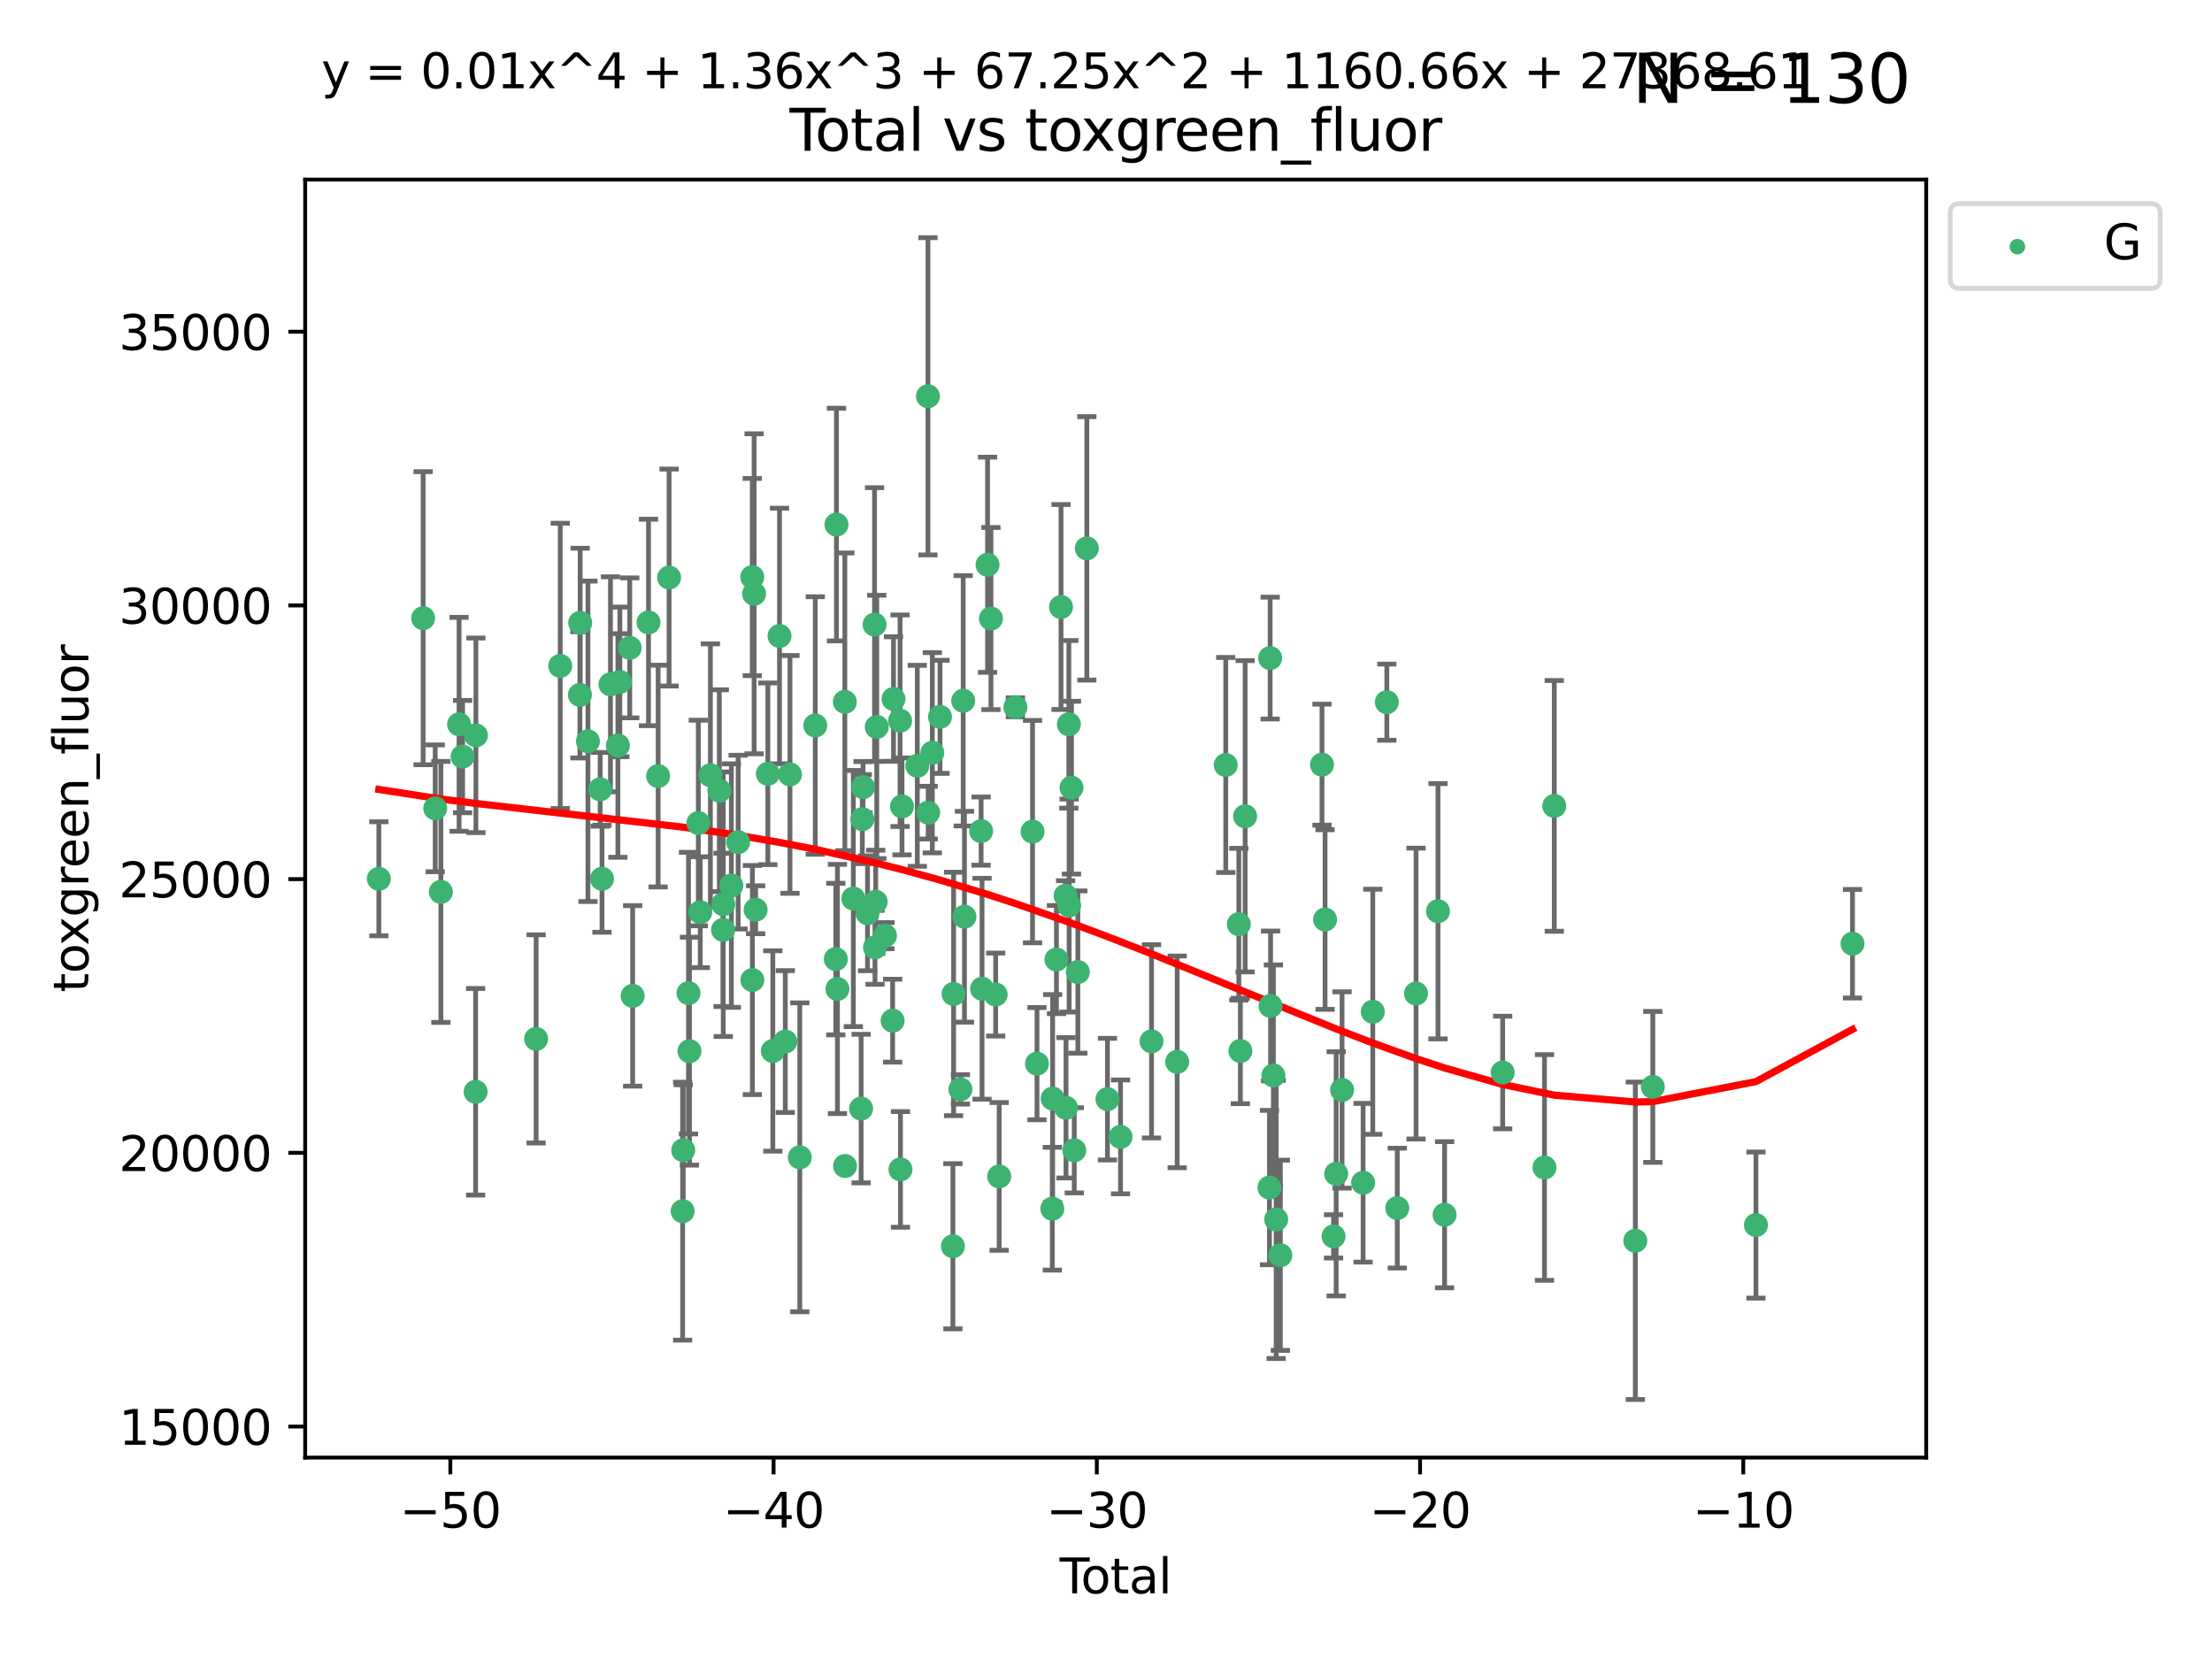 <?xml version="1.0" encoding="utf-8" standalone="no"?>
<!DOCTYPE svg PUBLIC "-//W3C//DTD SVG 1.1//EN"
  "http://www.w3.org/Graphics/SVG/1.1/DTD/svg11.dtd">
<svg xmlns:xlink="http://www.w3.org/1999/xlink" width="460.8pt" height="345.6pt" viewBox="0 0 460.8 345.6" xmlns="http://www.w3.org/2000/svg" version="1.1">
 <defs>
  <style type="text/css">*{stroke-linejoin: round; stroke-linecap: butt}</style>
 </defs>
 <g id="figure_1">
  <g id="patch_1">
   <path d="M 0 345.6 
L 460.8 345.6 
L 460.8 0 
L 0 0 
z
" style="fill: #ffffff"/>
  </g>
  <g id="axes_1">
   <g id="patch_2">
    <path d="M 63.571 303.64 
L 401.26 303.64 
L 401.26 37.411 
L 63.571 37.411 
z
" style="fill: #ffffff"/>
   </g>
   <g id="PathCollection_1">
    <defs>
     <path id="mc7050afcbc" d="M 0 1.118 
C 0.297 1.118 0.581 1 0.791 0.791 
C 1 0.581 1.118 0.297 1.118 0 
C 1.118 -0.297 1 -0.581 0.791 -0.791 
C 0.581 -1 0.297 -1.118 0 -1.118 
C -0.297 -1.118 -0.581 -1 -0.791 -0.791 
C -1 -0.581 -1.118 -0.297 -1.118 0 
C -1.118 0.297 -1 0.581 -0.791 0.791 
C -0.581 1 -0.297 1.118 0 1.118 
z
" style="stroke: #3cb371"/>
    </defs>
    <g clip-path="url(#p5010217ab7)">
     <use xlink:href="#mc7050afcbc" x="78.921" y="183.066" style="fill: #3cb371; stroke: #3cb371"/>
     <use xlink:href="#mc7050afcbc" x="88.145" y="128.781" style="fill: #3cb371; stroke: #3cb371"/>
     <use xlink:href="#mc7050afcbc" x="90.668" y="168.388" style="fill: #3cb371; stroke: #3cb371"/>
     <use xlink:href="#mc7050afcbc" x="91.844" y="185.801" style="fill: #3cb371; stroke: #3cb371"/>
     <use xlink:href="#mc7050afcbc" x="95.633" y="150.887" style="fill: #3cb371; stroke: #3cb371"/>
     <use xlink:href="#mc7050afcbc" x="96.369" y="157.612" style="fill: #3cb371; stroke: #3cb371"/>
     <use xlink:href="#mc7050afcbc" x="99.08" y="227.44" style="fill: #3cb371; stroke: #3cb371"/>
     <use xlink:href="#mc7050afcbc" x="99.139" y="153.183" style="fill: #3cb371; stroke: #3cb371"/>
     <use xlink:href="#mc7050afcbc" x="111.683" y="216.419" style="fill: #3cb371; stroke: #3cb371"/>
     <use xlink:href="#mc7050afcbc" x="116.705" y="138.713" style="fill: #3cb371; stroke: #3cb371"/>
     <use xlink:href="#mc7050afcbc" x="120.807" y="144.756" style="fill: #3cb371; stroke: #3cb371"/>
     <use xlink:href="#mc7050afcbc" x="120.859" y="129.743" style="fill: #3cb371; stroke: #3cb371"/>
     <use xlink:href="#mc7050afcbc" x="122.479" y="154.427" style="fill: #3cb371; stroke: #3cb371"/>
     <use xlink:href="#mc7050afcbc" x="125.026" y="164.429" style="fill: #3cb371; stroke: #3cb371"/>
     <use xlink:href="#mc7050afcbc" x="125.405" y="183.065" style="fill: #3cb371; stroke: #3cb371"/>
     <use xlink:href="#mc7050afcbc" x="127.173" y="142.555" style="fill: #3cb371; stroke: #3cb371"/>
     <use xlink:href="#mc7050afcbc" x="128.718" y="155.297" style="fill: #3cb371; stroke: #3cb371"/>
     <use xlink:href="#mc7050afcbc" x="129.123" y="142.05" style="fill: #3cb371; stroke: #3cb371"/>
     <use xlink:href="#mc7050afcbc" x="131.187" y="134.958" style="fill: #3cb371; stroke: #3cb371"/>
     <use xlink:href="#mc7050afcbc" x="131.79" y="207.461" style="fill: #3cb371; stroke: #3cb371"/>
     <use xlink:href="#mc7050afcbc" x="135.095" y="129.665" style="fill: #3cb371; stroke: #3cb371"/>
     <use xlink:href="#mc7050afcbc" x="137.105" y="161.667" style="fill: #3cb371; stroke: #3cb371"/>
     <use xlink:href="#mc7050afcbc" x="139.383" y="120.313" style="fill: #3cb371; stroke: #3cb371"/>
     <use xlink:href="#mc7050afcbc" x="142.206" y="252.31" style="fill: #3cb371; stroke: #3cb371"/>
     <use xlink:href="#mc7050afcbc" x="142.329" y="239.608" style="fill: #3cb371; stroke: #3cb371"/>
     <use xlink:href="#mc7050afcbc" x="143.428" y="206.889" style="fill: #3cb371; stroke: #3cb371"/>
     <use xlink:href="#mc7050afcbc" x="143.628" y="218.976" style="fill: #3cb371; stroke: #3cb371"/>
     <use xlink:href="#mc7050afcbc" x="145.473" y="171.453" style="fill: #3cb371; stroke: #3cb371"/>
     <use xlink:href="#mc7050afcbc" x="145.874" y="190.034" style="fill: #3cb371; stroke: #3cb371"/>
     <use xlink:href="#mc7050afcbc" x="147.988" y="161.502" style="fill: #3cb371; stroke: #3cb371"/>
     <use xlink:href="#mc7050afcbc" x="149.851" y="164.713" style="fill: #3cb371; stroke: #3cb371"/>
     <use xlink:href="#mc7050afcbc" x="150.627" y="193.709" style="fill: #3cb371; stroke: #3cb371"/>
     <use xlink:href="#mc7050afcbc" x="150.664" y="188.361" style="fill: #3cb371; stroke: #3cb371"/>
     <use xlink:href="#mc7050afcbc" x="152.355" y="184.484" style="fill: #3cb371; stroke: #3cb371"/>
     <use xlink:href="#mc7050afcbc" x="153.771" y="175.426" style="fill: #3cb371; stroke: #3cb371"/>
     <use xlink:href="#mc7050afcbc" x="156.714" y="120.208" style="fill: #3cb371; stroke: #3cb371"/>
     <use xlink:href="#mc7050afcbc" x="156.733" y="204.159" style="fill: #3cb371; stroke: #3cb371"/>
     <use xlink:href="#mc7050afcbc" x="157.096" y="123.698" style="fill: #3cb371; stroke: #3cb371"/>
     <use xlink:href="#mc7050afcbc" x="157.413" y="189.516" style="fill: #3cb371; stroke: #3cb371"/>
     <use xlink:href="#mc7050afcbc" x="159.959" y="161.2" style="fill: #3cb371; stroke: #3cb371"/>
     <use xlink:href="#mc7050afcbc" x="160.994" y="218.938" style="fill: #3cb371; stroke: #3cb371"/>
     <use xlink:href="#mc7050afcbc" x="162.386" y="132.486" style="fill: #3cb371; stroke: #3cb371"/>
     <use xlink:href="#mc7050afcbc" x="163.593" y="216.974" style="fill: #3cb371; stroke: #3cb371"/>
     <use xlink:href="#mc7050afcbc" x="164.567" y="161.323" style="fill: #3cb371; stroke: #3cb371"/>
     <use xlink:href="#mc7050afcbc" x="166.614" y="241.09" style="fill: #3cb371; stroke: #3cb371"/>
     <use xlink:href="#mc7050afcbc" x="169.838" y="151.134" style="fill: #3cb371; stroke: #3cb371"/>
     <use xlink:href="#mc7050afcbc" x="174.112" y="199.791" style="fill: #3cb371; stroke: #3cb371"/>
     <use xlink:href="#mc7050afcbc" x="174.25" y="109.281" style="fill: #3cb371; stroke: #3cb371"/>
     <use xlink:href="#mc7050afcbc" x="174.452" y="206.015" style="fill: #3cb371; stroke: #3cb371"/>
     <use xlink:href="#mc7050afcbc" x="175.996" y="146.204" style="fill: #3cb371; stroke: #3cb371"/>
     <use xlink:href="#mc7050afcbc" x="176.039" y="242.9" style="fill: #3cb371; stroke: #3cb371"/>
     <use xlink:href="#mc7050afcbc" x="177.765" y="187.183" style="fill: #3cb371; stroke: #3cb371"/>
     <use xlink:href="#mc7050afcbc" x="179.387" y="230.937" style="fill: #3cb371; stroke: #3cb371"/>
     <use xlink:href="#mc7050afcbc" x="179.634" y="170.644" style="fill: #3cb371; stroke: #3cb371"/>
     <use xlink:href="#mc7050afcbc" x="179.787" y="163.978" style="fill: #3cb371; stroke: #3cb371"/>
     <use xlink:href="#mc7050afcbc" x="180.721" y="190.256" style="fill: #3cb371; stroke: #3cb371"/>
     <use xlink:href="#mc7050afcbc" x="182.188" y="130.107" style="fill: #3cb371; stroke: #3cb371"/>
     <use xlink:href="#mc7050afcbc" x="182.279" y="197.346" style="fill: #3cb371; stroke: #3cb371"/>
     <use xlink:href="#mc7050afcbc" x="182.425" y="187.857" style="fill: #3cb371; stroke: #3cb371"/>
     <use xlink:href="#mc7050afcbc" x="182.644" y="151.43" style="fill: #3cb371; stroke: #3cb371"/>
     <use xlink:href="#mc7050afcbc" x="184.355" y="194.916" style="fill: #3cb371; stroke: #3cb371"/>
     <use xlink:href="#mc7050afcbc" x="185.949" y="212.626" style="fill: #3cb371; stroke: #3cb371"/>
     <use xlink:href="#mc7050afcbc" x="186.134" y="145.615" style="fill: #3cb371; stroke: #3cb371"/>
     <use xlink:href="#mc7050afcbc" x="187.5" y="150.139" style="fill: #3cb371; stroke: #3cb371"/>
     <use xlink:href="#mc7050afcbc" x="187.583" y="243.61" style="fill: #3cb371; stroke: #3cb371"/>
     <use xlink:href="#mc7050afcbc" x="187.905" y="167.991" style="fill: #3cb371; stroke: #3cb371"/>
     <use xlink:href="#mc7050afcbc" x="191.091" y="159.533" style="fill: #3cb371; stroke: #3cb371"/>
     <use xlink:href="#mc7050afcbc" x="193.313" y="82.554" style="fill: #3cb371; stroke: #3cb371"/>
     <use xlink:href="#mc7050afcbc" x="193.357" y="169.29" style="fill: #3cb371; stroke: #3cb371"/>
     <use xlink:href="#mc7050afcbc" x="194.22" y="156.813" style="fill: #3cb371; stroke: #3cb371"/>
     <use xlink:href="#mc7050afcbc" x="195.821" y="149.332" style="fill: #3cb371; stroke: #3cb371"/>
     <use xlink:href="#mc7050afcbc" x="198.507" y="259.615" style="fill: #3cb371; stroke: #3cb371"/>
     <use xlink:href="#mc7050afcbc" x="198.649" y="207.055" style="fill: #3cb371; stroke: #3cb371"/>
     <use xlink:href="#mc7050afcbc" x="200.072" y="226.937" style="fill: #3cb371; stroke: #3cb371"/>
     <use xlink:href="#mc7050afcbc" x="200.652" y="145.988" style="fill: #3cb371; stroke: #3cb371"/>
     <use xlink:href="#mc7050afcbc" x="200.917" y="190.971" style="fill: #3cb371; stroke: #3cb371"/>
     <use xlink:href="#mc7050afcbc" x="204.383" y="173.133" style="fill: #3cb371; stroke: #3cb371"/>
     <use xlink:href="#mc7050afcbc" x="204.577" y="205.971" style="fill: #3cb371; stroke: #3cb371"/>
     <use xlink:href="#mc7050afcbc" x="205.723" y="117.65" style="fill: #3cb371; stroke: #3cb371"/>
     <use xlink:href="#mc7050afcbc" x="206.434" y="128.851" style="fill: #3cb371; stroke: #3cb371"/>
     <use xlink:href="#mc7050afcbc" x="207.415" y="207.183" style="fill: #3cb371; stroke: #3cb371"/>
     <use xlink:href="#mc7050afcbc" x="208.147" y="245.068" style="fill: #3cb371; stroke: #3cb371"/>
     <use xlink:href="#mc7050afcbc" x="211.526" y="147.338" style="fill: #3cb371; stroke: #3cb371"/>
     <use xlink:href="#mc7050afcbc" x="215.096" y="173.243" style="fill: #3cb371; stroke: #3cb371"/>
     <use xlink:href="#mc7050afcbc" x="216.024" y="221.579" style="fill: #3cb371; stroke: #3cb371"/>
     <use xlink:href="#mc7050afcbc" x="219.214" y="251.796" style="fill: #3cb371; stroke: #3cb371"/>
     <use xlink:href="#mc7050afcbc" x="219.283" y="228.843" style="fill: #3cb371; stroke: #3cb371"/>
     <use xlink:href="#mc7050afcbc" x="220.079" y="199.893" style="fill: #3cb371; stroke: #3cb371"/>
     <use xlink:href="#mc7050afcbc" x="221.028" y="126.449" style="fill: #3cb371; stroke: #3cb371"/>
     <use xlink:href="#mc7050afcbc" x="221.978" y="186.592" style="fill: #3cb371; stroke: #3cb371"/>
     <use xlink:href="#mc7050afcbc" x="222.068" y="230.777" style="fill: #3cb371; stroke: #3cb371"/>
     <use xlink:href="#mc7050afcbc" x="222.664" y="150.884" style="fill: #3cb371; stroke: #3cb371"/>
     <use xlink:href="#mc7050afcbc" x="222.72" y="188.639" style="fill: #3cb371; stroke: #3cb371"/>
     <use xlink:href="#mc7050afcbc" x="223.213" y="164.081" style="fill: #3cb371; stroke: #3cb371"/>
     <use xlink:href="#mc7050afcbc" x="223.788" y="239.631" style="fill: #3cb371; stroke: #3cb371"/>
     <use xlink:href="#mc7050afcbc" x="224.536" y="202.496" style="fill: #3cb371; stroke: #3cb371"/>
     <use xlink:href="#mc7050afcbc" x="226.408" y="114.23" style="fill: #3cb371; stroke: #3cb371"/>
     <use xlink:href="#mc7050afcbc" x="230.704" y="228.97" style="fill: #3cb371; stroke: #3cb371"/>
     <use xlink:href="#mc7050afcbc" x="233.425" y="236.835" style="fill: #3cb371; stroke: #3cb371"/>
     <use xlink:href="#mc7050afcbc" x="239.882" y="216.929" style="fill: #3cb371; stroke: #3cb371"/>
     <use xlink:href="#mc7050afcbc" x="245.228" y="221.205" style="fill: #3cb371; stroke: #3cb371"/>
     <use xlink:href="#mc7050afcbc" x="255.346" y="159.36" style="fill: #3cb371; stroke: #3cb371"/>
     <use xlink:href="#mc7050afcbc" x="258.07" y="192.521" style="fill: #3cb371; stroke: #3cb371"/>
     <use xlink:href="#mc7050afcbc" x="258.39" y="218.938" style="fill: #3cb371; stroke: #3cb371"/>
     <use xlink:href="#mc7050afcbc" x="259.384" y="170.04" style="fill: #3cb371; stroke: #3cb371"/>
     <use xlink:href="#mc7050afcbc" x="264.45" y="247.392" style="fill: #3cb371; stroke: #3cb371"/>
     <use xlink:href="#mc7050afcbc" x="264.595" y="137.088" style="fill: #3cb371; stroke: #3cb371"/>
     <use xlink:href="#mc7050afcbc" x="264.684" y="209.556" style="fill: #3cb371; stroke: #3cb371"/>
     <use xlink:href="#mc7050afcbc" x="265.271" y="224.033" style="fill: #3cb371; stroke: #3cb371"/>
     <use xlink:href="#mc7050afcbc" x="265.848" y="254.031" style="fill: #3cb371; stroke: #3cb371"/>
     <use xlink:href="#mc7050afcbc" x="266.719" y="261.491" style="fill: #3cb371; stroke: #3cb371"/>
     <use xlink:href="#mc7050afcbc" x="275.394" y="159.295" style="fill: #3cb371; stroke: #3cb371"/>
     <use xlink:href="#mc7050afcbc" x="276.037" y="191.553" style="fill: #3cb371; stroke: #3cb371"/>
     <use xlink:href="#mc7050afcbc" x="277.804" y="257.564" style="fill: #3cb371; stroke: #3cb371"/>
     <use xlink:href="#mc7050afcbc" x="278.348" y="244.528" style="fill: #3cb371; stroke: #3cb371"/>
     <use xlink:href="#mc7050afcbc" x="279.577" y="227.061" style="fill: #3cb371; stroke: #3cb371"/>
     <use xlink:href="#mc7050afcbc" x="283.96" y="246.388" style="fill: #3cb371; stroke: #3cb371"/>
     <use xlink:href="#mc7050afcbc" x="285.975" y="210.768" style="fill: #3cb371; stroke: #3cb371"/>
     <use xlink:href="#mc7050afcbc" x="288.901" y="146.277" style="fill: #3cb371; stroke: #3cb371"/>
     <use xlink:href="#mc7050afcbc" x="291.076" y="251.67" style="fill: #3cb371; stroke: #3cb371"/>
     <use xlink:href="#mc7050afcbc" x="294.984" y="206.975" style="fill: #3cb371; stroke: #3cb371"/>
     <use xlink:href="#mc7050afcbc" x="299.557" y="189.824" style="fill: #3cb371; stroke: #3cb371"/>
     <use xlink:href="#mc7050afcbc" x="300.937" y="253.051" style="fill: #3cb371; stroke: #3cb371"/>
     <use xlink:href="#mc7050afcbc" x="313.033" y="223.427" style="fill: #3cb371; stroke: #3cb371"/>
     <use xlink:href="#mc7050afcbc" x="321.745" y="243.207" style="fill: #3cb371; stroke: #3cb371"/>
     <use xlink:href="#mc7050afcbc" x="323.784" y="167.885" style="fill: #3cb371; stroke: #3cb371"/>
     <use xlink:href="#mc7050afcbc" x="340.667" y="258.476" style="fill: #3cb371; stroke: #3cb371"/>
     <use xlink:href="#mc7050afcbc" x="344.309" y="226.422" style="fill: #3cb371; stroke: #3cb371"/>
     <use xlink:href="#mc7050afcbc" x="365.797" y="255.205" style="fill: #3cb371; stroke: #3cb371"/>
     <use xlink:href="#mc7050afcbc" x="385.911" y="196.59" style="fill: #3cb371; stroke: #3cb371"/>
    </g>
   </g>
   <g id="matplotlib.axis_1">
    <g id="xtick_1">
     <g id="line2d_1">
      <defs>
       <path id="mf2f92be98f" d="M 0 0 
L 0 3.5 
" style="stroke: #000000; stroke-width: 0.8"/>
      </defs>
      <g>
       <use xlink:href="#mf2f92be98f" x="93.812" y="303.64" style="stroke: #000000; stroke-width: 0.8"/>
      </g>
     </g>
     <g id="text_1">
      <!-- −50 -->
      <g transform="translate(83.26 318.238)scale(0.1 -0.1)">
       <defs>
        <path id="DejaVuSans-2212" d="M 678 2272 
L 4684 2272 
L 4684 1741 
L 678 1741 
L 678 2272 
z
" transform="scale(0.016)"/>
        <path id="DejaVuSans-35" d="M 691 4666 
L 3169 4666 
L 3169 4134 
L 1269 4134 
L 1269 2991 
Q 1406 3038 1543 3061 
Q 1681 3084 1819 3084 
Q 2600 3084 3056 2656 
Q 3513 2228 3513 1497 
Q 3513 744 3044 326 
Q 2575 -91 1722 -91 
Q 1428 -91 1123 -41 
Q 819 9 494 109 
L 494 744 
Q 775 591 1075 516 
Q 1375 441 1709 441 
Q 2250 441 2565 725 
Q 2881 1009 2881 1497 
Q 2881 1984 2565 2268 
Q 2250 2553 1709 2553 
Q 1456 2553 1204 2497 
Q 953 2441 691 2322 
L 691 4666 
z
" transform="scale(0.016)"/>
        <path id="DejaVuSans-30" d="M 2034 4250 
Q 1547 4250 1301 3770 
Q 1056 3291 1056 2328 
Q 1056 1369 1301 889 
Q 1547 409 2034 409 
Q 2525 409 2770 889 
Q 3016 1369 3016 2328 
Q 3016 3291 2770 3770 
Q 2525 4250 2034 4250 
z
M 2034 4750 
Q 2819 4750 3233 4129 
Q 3647 3509 3647 2328 
Q 3647 1150 3233 529 
Q 2819 -91 2034 -91 
Q 1250 -91 836 529 
Q 422 1150 422 2328 
Q 422 3509 836 4129 
Q 1250 4750 2034 4750 
z
" transform="scale(0.016)"/>
       </defs>
       <use xlink:href="#DejaVuSans-2212"/>
       <use xlink:href="#DejaVuSans-35" x="83.789"/>
       <use xlink:href="#DejaVuSans-30" x="147.412"/>
      </g>
     </g>
    </g>
    <g id="xtick_2">
     <g id="line2d_2">
      <g>
       <use xlink:href="#mf2f92be98f" x="161.149" y="303.64" style="stroke: #000000; stroke-width: 0.8"/>
      </g>
     </g>
     <g id="text_2">
      <!-- −40 -->
      <g transform="translate(150.596 318.238)scale(0.1 -0.1)">
       <defs>
        <path id="DejaVuSans-34" d="M 2419 4116 
L 825 1625 
L 2419 1625 
L 2419 4116 
z
M 2253 4666 
L 3047 4666 
L 3047 1625 
L 3713 1625 
L 3713 1100 
L 3047 1100 
L 3047 0 
L 2419 0 
L 2419 1100 
L 313 1100 
L 313 1709 
L 2253 4666 
z
" transform="scale(0.016)"/>
       </defs>
       <use xlink:href="#DejaVuSans-2212"/>
       <use xlink:href="#DejaVuSans-34" x="83.789"/>
       <use xlink:href="#DejaVuSans-30" x="147.412"/>
      </g>
     </g>
    </g>
    <g id="xtick_3">
     <g id="line2d_3">
      <g>
       <use xlink:href="#mf2f92be98f" x="228.485" y="303.64" style="stroke: #000000; stroke-width: 0.8"/>
      </g>
     </g>
     <g id="text_3">
      <!-- −30 -->
      <g transform="translate(217.933 318.238)scale(0.1 -0.1)">
       <defs>
        <path id="DejaVuSans-33" d="M 2597 2516 
Q 3050 2419 3304 2112 
Q 3559 1806 3559 1356 
Q 3559 666 3084 287 
Q 2609 -91 1734 -91 
Q 1441 -91 1130 -33 
Q 819 25 488 141 
L 488 750 
Q 750 597 1062 519 
Q 1375 441 1716 441 
Q 2309 441 2620 675 
Q 2931 909 2931 1356 
Q 2931 1769 2642 2001 
Q 2353 2234 1838 2234 
L 1294 2234 
L 1294 2753 
L 1863 2753 
Q 2328 2753 2575 2939 
Q 2822 3125 2822 3475 
Q 2822 3834 2567 4026 
Q 2313 4219 1838 4219 
Q 1578 4219 1281 4162 
Q 984 4106 628 3988 
L 628 4550 
Q 988 4650 1302 4700 
Q 1616 4750 1894 4750 
Q 2613 4750 3031 4423 
Q 3450 4097 3450 3541 
Q 3450 3153 3228 2886 
Q 3006 2619 2597 2516 
z
" transform="scale(0.016)"/>
       </defs>
       <use xlink:href="#DejaVuSans-2212"/>
       <use xlink:href="#DejaVuSans-33" x="83.789"/>
       <use xlink:href="#DejaVuSans-30" x="147.412"/>
      </g>
     </g>
    </g>
    <g id="xtick_4">
     <g id="line2d_4">
      <g>
       <use xlink:href="#mf2f92be98f" x="295.821" y="303.64" style="stroke: #000000; stroke-width: 0.8"/>
      </g>
     </g>
     <g id="text_4">
      <!-- −20 -->
      <g transform="translate(285.269 318.238)scale(0.1 -0.1)">
       <defs>
        <path id="DejaVuSans-32" d="M 1228 531 
L 3431 531 
L 3431 0 
L 469 0 
L 469 531 
Q 828 903 1448 1529 
Q 2069 2156 2228 2338 
Q 2531 2678 2651 2914 
Q 2772 3150 2772 3378 
Q 2772 3750 2511 3984 
Q 2250 4219 1831 4219 
Q 1534 4219 1204 4116 
Q 875 4013 500 3803 
L 500 4441 
Q 881 4594 1212 4672 
Q 1544 4750 1819 4750 
Q 2544 4750 2975 4387 
Q 3406 4025 3406 3419 
Q 3406 3131 3298 2873 
Q 3191 2616 2906 2266 
Q 2828 2175 2409 1742 
Q 1991 1309 1228 531 
z
" transform="scale(0.016)"/>
       </defs>
       <use xlink:href="#DejaVuSans-2212"/>
       <use xlink:href="#DejaVuSans-32" x="83.789"/>
       <use xlink:href="#DejaVuSans-30" x="147.412"/>
      </g>
     </g>
    </g>
    <g id="xtick_5">
     <g id="line2d_5">
      <g>
       <use xlink:href="#mf2f92be98f" x="363.158" y="303.64" style="stroke: #000000; stroke-width: 0.8"/>
      </g>
     </g>
     <g id="text_5">
      <!-- −10 -->
      <g transform="translate(352.605 318.238)scale(0.1 -0.1)">
       <defs>
        <path id="DejaVuSans-31" d="M 794 531 
L 1825 531 
L 1825 4091 
L 703 3866 
L 703 4441 
L 1819 4666 
L 2450 4666 
L 2450 531 
L 3481 531 
L 3481 0 
L 794 0 
L 794 531 
z
" transform="scale(0.016)"/>
       </defs>
       <use xlink:href="#DejaVuSans-2212"/>
       <use xlink:href="#DejaVuSans-31" x="83.789"/>
       <use xlink:href="#DejaVuSans-30" x="147.412"/>
      </g>
     </g>
    </g>
    <g id="text_6">
     <!-- Total -->
     <g transform="translate(220.739 331.917)scale(0.1 -0.1)">
      <defs>
       <path id="DejaVuSans-54" d="M -19 4666 
L 3928 4666 
L 3928 4134 
L 2272 4134 
L 2272 0 
L 1638 0 
L 1638 4134 
L -19 4134 
L -19 4666 
z
" transform="scale(0.016)"/>
       <path id="DejaVuSans-6f" d="M 1959 3097 
Q 1497 3097 1228 2736 
Q 959 2375 959 1747 
Q 959 1119 1226 758 
Q 1494 397 1959 397 
Q 2419 397 2687 759 
Q 2956 1122 2956 1747 
Q 2956 2369 2687 2733 
Q 2419 3097 1959 3097 
z
M 1959 3584 
Q 2709 3584 3137 3096 
Q 3566 2609 3566 1747 
Q 3566 888 3137 398 
Q 2709 -91 1959 -91 
Q 1206 -91 779 398 
Q 353 888 353 1747 
Q 353 2609 779 3096 
Q 1206 3584 1959 3584 
z
" transform="scale(0.016)"/>
       <path id="DejaVuSans-74" d="M 1172 4494 
L 1172 3500 
L 2356 3500 
L 2356 3053 
L 1172 3053 
L 1172 1153 
Q 1172 725 1289 603 
Q 1406 481 1766 481 
L 2356 481 
L 2356 0 
L 1766 0 
Q 1100 0 847 248 
Q 594 497 594 1153 
L 594 3053 
L 172 3053 
L 172 3500 
L 594 3500 
L 594 4494 
L 1172 4494 
z
" transform="scale(0.016)"/>
       <path id="DejaVuSans-61" d="M 2194 1759 
Q 1497 1759 1228 1600 
Q 959 1441 959 1056 
Q 959 750 1161 570 
Q 1363 391 1709 391 
Q 2188 391 2477 730 
Q 2766 1069 2766 1631 
L 2766 1759 
L 2194 1759 
z
M 3341 1997 
L 3341 0 
L 2766 0 
L 2766 531 
Q 2569 213 2275 61 
Q 1981 -91 1556 -91 
Q 1019 -91 701 211 
Q 384 513 384 1019 
Q 384 1609 779 1909 
Q 1175 2209 1959 2209 
L 2766 2209 
L 2766 2266 
Q 2766 2663 2505 2880 
Q 2244 3097 1772 3097 
Q 1472 3097 1187 3025 
Q 903 2953 641 2809 
L 641 3341 
Q 956 3463 1253 3523 
Q 1550 3584 1831 3584 
Q 2591 3584 2966 3190 
Q 3341 2797 3341 1997 
z
" transform="scale(0.016)"/>
       <path id="DejaVuSans-6c" d="M 603 4863 
L 1178 4863 
L 1178 0 
L 603 0 
L 603 4863 
z
" transform="scale(0.016)"/>
      </defs>
      <use xlink:href="#DejaVuSans-54"/>
      <use xlink:href="#DejaVuSans-6f" x="44.084"/>
      <use xlink:href="#DejaVuSans-74" x="105.266"/>
      <use xlink:href="#DejaVuSans-61" x="144.475"/>
      <use xlink:href="#DejaVuSans-6c" x="205.754"/>
     </g>
    </g>
   </g>
   <g id="matplotlib.axis_2">
    <g id="ytick_1">
     <g id="line2d_6">
      <defs>
       <path id="ma5ea2e718b" d="M 0 0 
L -3.5 0 
" style="stroke: #000000; stroke-width: 0.8"/>
      </defs>
      <g>
       <use xlink:href="#ma5ea2e718b" x="63.571" y="297.174" style="stroke: #000000; stroke-width: 0.8"/>
      </g>
     </g>
     <g id="text_7">
      <!-- 15000 -->
      <g transform="translate(24.759 300.974)scale(0.1 -0.1)">
       <use xlink:href="#DejaVuSans-31"/>
       <use xlink:href="#DejaVuSans-35" x="63.623"/>
       <use xlink:href="#DejaVuSans-30" x="127.246"/>
       <use xlink:href="#DejaVuSans-30" x="190.869"/>
       <use xlink:href="#DejaVuSans-30" x="254.492"/>
      </g>
     </g>
    </g>
    <g id="ytick_2">
     <g id="line2d_7">
      <g>
       <use xlink:href="#ma5ea2e718b" x="63.571" y="240.157" style="stroke: #000000; stroke-width: 0.8"/>
      </g>
     </g>
     <g id="text_8">
      <!-- 20000 -->
      <g transform="translate(24.759 243.956)scale(0.1 -0.1)">
       <use xlink:href="#DejaVuSans-32"/>
       <use xlink:href="#DejaVuSans-30" x="63.623"/>
       <use xlink:href="#DejaVuSans-30" x="127.246"/>
       <use xlink:href="#DejaVuSans-30" x="190.869"/>
       <use xlink:href="#DejaVuSans-30" x="254.492"/>
      </g>
     </g>
    </g>
    <g id="ytick_3">
     <g id="line2d_8">
      <g>
       <use xlink:href="#ma5ea2e718b" x="63.571" y="183.14" style="stroke: #000000; stroke-width: 0.8"/>
      </g>
     </g>
     <g id="text_9">
      <!-- 25000 -->
      <g transform="translate(24.759 186.939)scale(0.1 -0.1)">
       <use xlink:href="#DejaVuSans-32"/>
       <use xlink:href="#DejaVuSans-35" x="63.623"/>
       <use xlink:href="#DejaVuSans-30" x="127.246"/>
       <use xlink:href="#DejaVuSans-30" x="190.869"/>
       <use xlink:href="#DejaVuSans-30" x="254.492"/>
      </g>
     </g>
    </g>
    <g id="ytick_4">
     <g id="line2d_9">
      <g>
       <use xlink:href="#ma5ea2e718b" x="63.571" y="126.123" style="stroke: #000000; stroke-width: 0.8"/>
      </g>
     </g>
     <g id="text_10">
      <!-- 30000 -->
      <g transform="translate(24.759 129.922)scale(0.1 -0.1)">
       <use xlink:href="#DejaVuSans-33"/>
       <use xlink:href="#DejaVuSans-30" x="63.623"/>
       <use xlink:href="#DejaVuSans-30" x="127.246"/>
       <use xlink:href="#DejaVuSans-30" x="190.869"/>
       <use xlink:href="#DejaVuSans-30" x="254.492"/>
      </g>
     </g>
    </g>
    <g id="ytick_5">
     <g id="line2d_10">
      <g>
       <use xlink:href="#ma5ea2e718b" x="63.571" y="69.105" style="stroke: #000000; stroke-width: 0.8"/>
      </g>
     </g>
     <g id="text_11">
      <!-- 35000 -->
      <g transform="translate(24.759 72.904)scale(0.1 -0.1)">
       <use xlink:href="#DejaVuSans-33"/>
       <use xlink:href="#DejaVuSans-35" x="63.623"/>
       <use xlink:href="#DejaVuSans-30" x="127.246"/>
       <use xlink:href="#DejaVuSans-30" x="190.869"/>
       <use xlink:href="#DejaVuSans-30" x="254.492"/>
      </g>
     </g>
    </g>
    <g id="text_12">
     <!-- toxgreen_fluor -->
     <g transform="translate(18.401 206.72)rotate(-90)scale(0.1 -0.1)">
      <defs>
       <path id="DejaVuSans-78" d="M 3513 3500 
L 2247 1797 
L 3578 0 
L 2900 0 
L 1881 1375 
L 863 0 
L 184 0 
L 1544 1831 
L 300 3500 
L 978 3500 
L 1906 2253 
L 2834 3500 
L 3513 3500 
z
" transform="scale(0.016)"/>
       <path id="DejaVuSans-67" d="M 2906 1791 
Q 2906 2416 2648 2759 
Q 2391 3103 1925 3103 
Q 1463 3103 1205 2759 
Q 947 2416 947 1791 
Q 947 1169 1205 825 
Q 1463 481 1925 481 
Q 2391 481 2648 825 
Q 2906 1169 2906 1791 
z
M 3481 434 
Q 3481 -459 3084 -895 
Q 2688 -1331 1869 -1331 
Q 1566 -1331 1297 -1286 
Q 1028 -1241 775 -1147 
L 775 -588 
Q 1028 -725 1275 -790 
Q 1522 -856 1778 -856 
Q 2344 -856 2625 -561 
Q 2906 -266 2906 331 
L 2906 616 
Q 2728 306 2450 153 
Q 2172 0 1784 0 
Q 1141 0 747 490 
Q 353 981 353 1791 
Q 353 2603 747 3093 
Q 1141 3584 1784 3584 
Q 2172 3584 2450 3431 
Q 2728 3278 2906 2969 
L 2906 3500 
L 3481 3500 
L 3481 434 
z
" transform="scale(0.016)"/>
       <path id="DejaVuSans-72" d="M 2631 2963 
Q 2534 3019 2420 3045 
Q 2306 3072 2169 3072 
Q 1681 3072 1420 2755 
Q 1159 2438 1159 1844 
L 1159 0 
L 581 0 
L 581 3500 
L 1159 3500 
L 1159 2956 
Q 1341 3275 1631 3429 
Q 1922 3584 2338 3584 
Q 2397 3584 2469 3576 
Q 2541 3569 2628 3553 
L 2631 2963 
z
" transform="scale(0.016)"/>
       <path id="DejaVuSans-65" d="M 3597 1894 
L 3597 1613 
L 953 1613 
Q 991 1019 1311 708 
Q 1631 397 2203 397 
Q 2534 397 2845 478 
Q 3156 559 3463 722 
L 3463 178 
Q 3153 47 2828 -22 
Q 2503 -91 2169 -91 
Q 1331 -91 842 396 
Q 353 884 353 1716 
Q 353 2575 817 3079 
Q 1281 3584 2069 3584 
Q 2775 3584 3186 3129 
Q 3597 2675 3597 1894 
z
M 3022 2063 
Q 3016 2534 2758 2815 
Q 2500 3097 2075 3097 
Q 1594 3097 1305 2825 
Q 1016 2553 972 2059 
L 3022 2063 
z
" transform="scale(0.016)"/>
       <path id="DejaVuSans-6e" d="M 3513 2113 
L 3513 0 
L 2938 0 
L 2938 2094 
Q 2938 2591 2744 2837 
Q 2550 3084 2163 3084 
Q 1697 3084 1428 2787 
Q 1159 2491 1159 1978 
L 1159 0 
L 581 0 
L 581 3500 
L 1159 3500 
L 1159 2956 
Q 1366 3272 1645 3428 
Q 1925 3584 2291 3584 
Q 2894 3584 3203 3211 
Q 3513 2838 3513 2113 
z
" transform="scale(0.016)"/>
       <path id="DejaVuSans-5f" d="M 3263 -1063 
L 3263 -1509 
L -63 -1509 
L -63 -1063 
L 3263 -1063 
z
" transform="scale(0.016)"/>
       <path id="DejaVuSans-66" d="M 2375 4863 
L 2375 4384 
L 1825 4384 
Q 1516 4384 1395 4259 
Q 1275 4134 1275 3809 
L 1275 3500 
L 2222 3500 
L 2222 3053 
L 1275 3053 
L 1275 0 
L 697 0 
L 697 3053 
L 147 3053 
L 147 3500 
L 697 3500 
L 697 3744 
Q 697 4328 969 4595 
Q 1241 4863 1831 4863 
L 2375 4863 
z
" transform="scale(0.016)"/>
       <path id="DejaVuSans-75" d="M 544 1381 
L 544 3500 
L 1119 3500 
L 1119 1403 
Q 1119 906 1312 657 
Q 1506 409 1894 409 
Q 2359 409 2629 706 
Q 2900 1003 2900 1516 
L 2900 3500 
L 3475 3500 
L 3475 0 
L 2900 0 
L 2900 538 
Q 2691 219 2414 64 
Q 2138 -91 1772 -91 
Q 1169 -91 856 284 
Q 544 659 544 1381 
z
M 1991 3584 
L 1991 3584 
z
" transform="scale(0.016)"/>
      </defs>
      <use xlink:href="#DejaVuSans-74"/>
      <use xlink:href="#DejaVuSans-6f" x="39.209"/>
      <use xlink:href="#DejaVuSans-78" x="97.266"/>
      <use xlink:href="#DejaVuSans-67" x="156.445"/>
      <use xlink:href="#DejaVuSans-72" x="219.922"/>
      <use xlink:href="#DejaVuSans-65" x="258.785"/>
      <use xlink:href="#DejaVuSans-65" x="320.309"/>
      <use xlink:href="#DejaVuSans-6e" x="381.832"/>
      <use xlink:href="#DejaVuSans-5f" x="445.211"/>
      <use xlink:href="#DejaVuSans-66" x="495.211"/>
      <use xlink:href="#DejaVuSans-6c" x="530.416"/>
      <use xlink:href="#DejaVuSans-75" x="558.199"/>
      <use xlink:href="#DejaVuSans-6f" x="621.578"/>
      <use xlink:href="#DejaVuSans-72" x="682.76"/>
     </g>
    </g>
   </g>
   <g id="LineCollection_1">
    <path d="M 78.921 194.942 
L 78.921 171.19 
" clip-path="url(#p5010217ab7)" style="fill: none; stroke: #696969"/>
    <path d="M 88.145 159.308 
L 88.145 98.254 
" clip-path="url(#p5010217ab7)" style="fill: none; stroke: #696969"/>
    <path d="M 90.668 181.594 
L 90.668 155.182 
" clip-path="url(#p5010217ab7)" style="fill: none; stroke: #696969"/>
    <path d="M 91.844 212.987 
L 91.844 158.614 
" clip-path="url(#p5010217ab7)" style="fill: none; stroke: #696969"/>
    <path d="M 95.633 173.165 
L 95.633 128.608 
" clip-path="url(#p5010217ab7)" style="fill: none; stroke: #696969"/>
    <path d="M 96.369 169.313 
L 96.369 145.911 
" clip-path="url(#p5010217ab7)" style="fill: none; stroke: #696969"/>
    <path d="M 99.08 248.956 
L 99.08 205.923 
" clip-path="url(#p5010217ab7)" style="fill: none; stroke: #696969"/>
    <path d="M 99.139 173.455 
L 99.139 132.911 
" clip-path="url(#p5010217ab7)" style="fill: none; stroke: #696969"/>
    <path d="M 111.683 238.105 
L 111.683 194.733 
" clip-path="url(#p5010217ab7)" style="fill: none; stroke: #696969"/>
    <path d="M 116.705 168.429 
L 116.705 108.998 
" clip-path="url(#p5010217ab7)" style="fill: none; stroke: #696969"/>
    <path d="M 120.807 157.901 
L 120.807 131.612 
" clip-path="url(#p5010217ab7)" style="fill: none; stroke: #696969"/>
    <path d="M 120.859 145.28 
L 120.859 114.207 
" clip-path="url(#p5010217ab7)" style="fill: none; stroke: #696969"/>
    <path d="M 122.479 187.805 
L 122.479 121.05 
" clip-path="url(#p5010217ab7)" style="fill: none; stroke: #696969"/>
    <path d="M 125.026 172.107 
L 125.026 156.751 
" clip-path="url(#p5010217ab7)" style="fill: none; stroke: #696969"/>
    <path d="M 125.405 194.209 
L 125.405 171.921 
" clip-path="url(#p5010217ab7)" style="fill: none; stroke: #696969"/>
    <path d="M 127.173 164.951 
L 127.173 120.159 
" clip-path="url(#p5010217ab7)" style="fill: none; stroke: #696969"/>
    <path d="M 128.718 178.588 
L 128.718 132.006 
" clip-path="url(#p5010217ab7)" style="fill: none; stroke: #696969"/>
    <path d="M 129.123 157.633 
L 129.123 126.468 
" clip-path="url(#p5010217ab7)" style="fill: none; stroke: #696969"/>
    <path d="M 131.187 149.541 
L 131.187 120.375 
" clip-path="url(#p5010217ab7)" style="fill: none; stroke: #696969"/>
    <path d="M 131.79 226.264 
L 131.79 188.659 
" clip-path="url(#p5010217ab7)" style="fill: none; stroke: #696969"/>
    <path d="M 135.095 151.172 
L 135.095 108.158 
" clip-path="url(#p5010217ab7)" style="fill: none; stroke: #696969"/>
    <path d="M 137.105 184.761 
L 137.105 138.572 
" clip-path="url(#p5010217ab7)" style="fill: none; stroke: #696969"/>
    <path d="M 139.383 142.911 
L 139.383 97.715 
" clip-path="url(#p5010217ab7)" style="fill: none; stroke: #696969"/>
    <path d="M 142.206 279.181 
L 142.206 225.439 
" clip-path="url(#p5010217ab7)" style="fill: none; stroke: #696969"/>
    <path d="M 142.329 253.233 
L 142.329 225.984 
" clip-path="url(#p5010217ab7)" style="fill: none; stroke: #696969"/>
    <path d="M 143.428 236.22 
L 143.428 177.559 
" clip-path="url(#p5010217ab7)" style="fill: none; stroke: #696969"/>
    <path d="M 143.628 242.713 
L 143.628 195.24 
" clip-path="url(#p5010217ab7)" style="fill: none; stroke: #696969"/>
    <path d="M 145.473 192.868 
L 145.473 150.038 
" clip-path="url(#p5010217ab7)" style="fill: none; stroke: #696969"/>
    <path d="M 145.874 201.582 
L 145.874 178.486 
" clip-path="url(#p5010217ab7)" style="fill: none; stroke: #696969"/>
    <path d="M 147.988 188.876 
L 147.988 134.127 
" clip-path="url(#p5010217ab7)" style="fill: none; stroke: #696969"/>
    <path d="M 149.851 185.728 
L 149.851 143.697 
" clip-path="url(#p5010217ab7)" style="fill: none; stroke: #696969"/>
    <path d="M 150.627 209.679 
L 150.627 177.739 
" clip-path="url(#p5010217ab7)" style="fill: none; stroke: #696969"/>
    <path d="M 150.664 215.916 
L 150.664 160.807 
" clip-path="url(#p5010217ab7)" style="fill: none; stroke: #696969"/>
    <path d="M 152.355 209.848 
L 152.355 159.119 
" clip-path="url(#p5010217ab7)" style="fill: none; stroke: #696969"/>
    <path d="M 153.771 193.522 
L 153.771 157.329 
" clip-path="url(#p5010217ab7)" style="fill: none; stroke: #696969"/>
    <path d="M 156.714 140.745 
L 156.714 99.671 
" clip-path="url(#p5010217ab7)" style="fill: none; stroke: #696969"/>
    <path d="M 156.733 228.025 
L 156.733 180.294 
" clip-path="url(#p5010217ab7)" style="fill: none; stroke: #696969"/>
    <path d="M 157.096 157.03 
L 157.096 90.367 
" clip-path="url(#p5010217ab7)" style="fill: none; stroke: #696969"/>
    <path d="M 157.413 194.507 
L 157.413 184.526 
" clip-path="url(#p5010217ab7)" style="fill: none; stroke: #696969"/>
    <path d="M 159.959 180.124 
L 159.959 142.277 
" clip-path="url(#p5010217ab7)" style="fill: none; stroke: #696969"/>
    <path d="M 160.994 239.809 
L 160.994 198.067 
" clip-path="url(#p5010217ab7)" style="fill: none; stroke: #696969"/>
    <path d="M 162.386 159.108 
L 162.386 105.864 
" clip-path="url(#p5010217ab7)" style="fill: none; stroke: #696969"/>
    <path d="M 163.593 231.749 
L 163.593 202.199 
" clip-path="url(#p5010217ab7)" style="fill: none; stroke: #696969"/>
    <path d="M 164.567 186.091 
L 164.567 136.555 
" clip-path="url(#p5010217ab7)" style="fill: none; stroke: #696969"/>
    <path d="M 166.614 273.263 
L 166.614 208.917 
" clip-path="url(#p5010217ab7)" style="fill: none; stroke: #696969"/>
    <path d="M 169.838 177.953 
L 169.838 124.315 
" clip-path="url(#p5010217ab7)" style="fill: none; stroke: #696969"/>
    <path d="M 174.112 215.578 
L 174.112 184.004 
" clip-path="url(#p5010217ab7)" style="fill: none; stroke: #696969"/>
    <path d="M 174.25 133.517 
L 174.25 85.045 
" clip-path="url(#p5010217ab7)" style="fill: none; stroke: #696969"/>
    <path d="M 174.452 231.972 
L 174.452 180.058 
" clip-path="url(#p5010217ab7)" style="fill: none; stroke: #696969"/>
    <path d="M 175.996 177.215 
L 175.996 115.193 
" clip-path="url(#p5010217ab7)" style="fill: none; stroke: #696969"/>
    <path d="M 176.039 243.753 
L 176.039 242.046 
" clip-path="url(#p5010217ab7)" style="fill: none; stroke: #696969"/>
    <path d="M 177.765 213.861 
L 177.765 160.505 
" clip-path="url(#p5010217ab7)" style="fill: none; stroke: #696969"/>
    <path d="M 179.387 246.41 
L 179.387 215.463 
" clip-path="url(#p5010217ab7)" style="fill: none; stroke: #696969"/>
    <path d="M 179.634 179.918 
L 179.634 161.37 
" clip-path="url(#p5010217ab7)" style="fill: none; stroke: #696969"/>
    <path d="M 179.787 169.314 
L 179.787 158.643 
" clip-path="url(#p5010217ab7)" style="fill: none; stroke: #696969"/>
    <path d="M 180.721 202.219 
L 180.721 178.294 
" clip-path="url(#p5010217ab7)" style="fill: none; stroke: #696969"/>
    <path d="M 182.188 158.62 
L 182.188 101.595 
" clip-path="url(#p5010217ab7)" style="fill: none; stroke: #696969"/>
    <path d="M 182.279 205.047 
L 182.279 189.646 
" clip-path="url(#p5010217ab7)" style="fill: none; stroke: #696969"/>
    <path d="M 182.425 198.605 
L 182.425 177.109 
" clip-path="url(#p5010217ab7)" style="fill: none; stroke: #696969"/>
    <path d="M 182.644 178.856 
L 182.644 124.005 
" clip-path="url(#p5010217ab7)" style="fill: none; stroke: #696969"/>
    <path d="M 184.355 197.626 
L 184.355 192.205 
" clip-path="url(#p5010217ab7)" style="fill: none; stroke: #696969"/>
    <path d="M 185.949 221.267 
L 185.949 203.985 
" clip-path="url(#p5010217ab7)" style="fill: none; stroke: #696969"/>
    <path d="M 186.134 158.581 
L 186.134 132.648 
" clip-path="url(#p5010217ab7)" style="fill: none; stroke: #696969"/>
    <path d="M 187.5 172.171 
L 187.5 128.108 
" clip-path="url(#p5010217ab7)" style="fill: none; stroke: #696969"/>
    <path d="M 187.583 255.658 
L 187.583 231.563 
" clip-path="url(#p5010217ab7)" style="fill: none; stroke: #696969"/>
    <path d="M 187.905 178.085 
L 187.905 157.896 
" clip-path="url(#p5010217ab7)" style="fill: none; stroke: #696969"/>
    <path d="M 191.091 180.469 
L 191.091 138.597 
" clip-path="url(#p5010217ab7)" style="fill: none; stroke: #696969"/>
    <path d="M 193.313 115.595 
L 193.313 49.513 
" clip-path="url(#p5010217ab7)" style="fill: none; stroke: #696969"/>
    <path d="M 193.357 174.782 
L 193.357 163.797 
" clip-path="url(#p5010217ab7)" style="fill: none; stroke: #696969"/>
    <path d="M 194.22 177.667 
L 194.22 135.96 
" clip-path="url(#p5010217ab7)" style="fill: none; stroke: #696969"/>
    <path d="M 195.821 161.109 
L 195.821 137.554 
" clip-path="url(#p5010217ab7)" style="fill: none; stroke: #696969"/>
    <path d="M 198.507 276.823 
L 198.507 242.408 
" clip-path="url(#p5010217ab7)" style="fill: none; stroke: #696969"/>
    <path d="M 198.649 232.407 
L 198.649 181.703 
" clip-path="url(#p5010217ab7)" style="fill: none; stroke: #696969"/>
    <path d="M 200.072 229.996 
L 200.072 223.878 
" clip-path="url(#p5010217ab7)" style="fill: none; stroke: #696969"/>
    <path d="M 200.652 172.063 
L 200.652 119.913 
" clip-path="url(#p5010217ab7)" style="fill: none; stroke: #696969"/>
    <path d="M 200.917 212.925 
L 200.917 169.017 
" clip-path="url(#p5010217ab7)" style="fill: none; stroke: #696969"/>
    <path d="M 204.383 180.234 
L 204.383 166.033 
" clip-path="url(#p5010217ab7)" style="fill: none; stroke: #696969"/>
    <path d="M 204.577 228.982 
L 204.577 182.959 
" clip-path="url(#p5010217ab7)" style="fill: none; stroke: #696969"/>
    <path d="M 205.723 140.061 
L 205.723 95.239 
" clip-path="url(#p5010217ab7)" style="fill: none; stroke: #696969"/>
    <path d="M 206.434 147.815 
L 206.434 109.887 
" clip-path="url(#p5010217ab7)" style="fill: none; stroke: #696969"/>
    <path d="M 207.415 215.825 
L 207.415 198.542 
" clip-path="url(#p5010217ab7)" style="fill: none; stroke: #696969"/>
    <path d="M 208.147 260.455 
L 208.147 229.68 
" clip-path="url(#p5010217ab7)" style="fill: none; stroke: #696969"/>
    <path d="M 211.526 149.328 
L 211.526 145.348 
" clip-path="url(#p5010217ab7)" style="fill: none; stroke: #696969"/>
    <path d="M 215.096 196.408 
L 215.096 150.079 
" clip-path="url(#p5010217ab7)" style="fill: none; stroke: #696969"/>
    <path d="M 216.024 233.266 
L 216.024 209.893 
" clip-path="url(#p5010217ab7)" style="fill: none; stroke: #696969"/>
    <path d="M 219.214 264.587 
L 219.214 239.004 
" clip-path="url(#p5010217ab7)" style="fill: none; stroke: #696969"/>
    <path d="M 219.283 250.498 
L 219.283 207.187 
" clip-path="url(#p5010217ab7)" style="fill: none; stroke: #696969"/>
    <path d="M 220.079 211.162 
L 220.079 188.624 
" clip-path="url(#p5010217ab7)" style="fill: none; stroke: #696969"/>
    <path d="M 221.028 147.79 
L 221.028 105.107 
" clip-path="url(#p5010217ab7)" style="fill: none; stroke: #696969"/>
    <path d="M 221.978 189.719 
L 221.978 183.464 
" clip-path="url(#p5010217ab7)" style="fill: none; stroke: #696969"/>
    <path d="M 222.068 245.394 
L 222.068 216.159 
" clip-path="url(#p5010217ab7)" style="fill: none; stroke: #696969"/>
    <path d="M 222.664 168.342 
L 222.664 133.425 
" clip-path="url(#p5010217ab7)" style="fill: none; stroke: #696969"/>
    <path d="M 222.72 210.825 
L 222.72 166.454 
" clip-path="url(#p5010217ab7)" style="fill: none; stroke: #696969"/>
    <path d="M 223.213 182.075 
L 223.213 146.087 
" clip-path="url(#p5010217ab7)" style="fill: none; stroke: #696969"/>
    <path d="M 223.788 248.51 
L 223.788 230.752 
" clip-path="url(#p5010217ab7)" style="fill: none; stroke: #696969"/>
    <path d="M 224.536 219.399 
L 224.536 185.594 
" clip-path="url(#p5010217ab7)" style="fill: none; stroke: #696969"/>
    <path d="M 226.408 141.667 
L 226.408 86.792 
" clip-path="url(#p5010217ab7)" style="fill: none; stroke: #696969"/>
    <path d="M 230.704 241.637 
L 230.704 216.303 
" clip-path="url(#p5010217ab7)" style="fill: none; stroke: #696969"/>
    <path d="M 233.425 248.694 
L 233.425 224.976 
" clip-path="url(#p5010217ab7)" style="fill: none; stroke: #696969"/>
    <path d="M 239.882 237.058 
L 239.882 196.8 
" clip-path="url(#p5010217ab7)" style="fill: none; stroke: #696969"/>
    <path d="M 245.228 243.256 
L 245.228 199.155 
" clip-path="url(#p5010217ab7)" style="fill: none; stroke: #696969"/>
    <path d="M 255.346 181.758 
L 255.346 136.963 
" clip-path="url(#p5010217ab7)" style="fill: none; stroke: #696969"/>
    <path d="M 258.07 208.317 
L 258.07 176.726 
" clip-path="url(#p5010217ab7)" style="fill: none; stroke: #696969"/>
    <path d="M 258.39 229.913 
L 258.39 207.962 
" clip-path="url(#p5010217ab7)" style="fill: none; stroke: #696969"/>
    <path d="M 259.384 202.462 
L 259.384 137.618 
" clip-path="url(#p5010217ab7)" style="fill: none; stroke: #696969"/>
    <path d="M 264.45 263.465 
L 264.45 231.318 
" clip-path="url(#p5010217ab7)" style="fill: none; stroke: #696969"/>
    <path d="M 264.595 149.781 
L 264.595 124.394 
" clip-path="url(#p5010217ab7)" style="fill: none; stroke: #696969"/>
    <path d="M 264.684 225.157 
L 264.684 193.956 
" clip-path="url(#p5010217ab7)" style="fill: none; stroke: #696969"/>
    <path d="M 265.271 247.047 
L 265.271 201.019 
" clip-path="url(#p5010217ab7)" style="fill: none; stroke: #696969"/>
    <path d="M 265.848 283.007 
L 265.848 225.054 
" clip-path="url(#p5010217ab7)" style="fill: none; stroke: #696969"/>
    <path d="M 266.719 281.309 
L 266.719 241.672 
" clip-path="url(#p5010217ab7)" style="fill: none; stroke: #696969"/>
    <path d="M 275.394 171.898 
L 275.394 146.692 
" clip-path="url(#p5010217ab7)" style="fill: none; stroke: #696969"/>
    <path d="M 276.037 210.264 
L 276.037 172.842 
" clip-path="url(#p5010217ab7)" style="fill: none; stroke: #696969"/>
    <path d="M 277.804 262.072 
L 277.804 253.056 
" clip-path="url(#p5010217ab7)" style="fill: none; stroke: #696969"/>
    <path d="M 278.348 269.963 
L 278.348 219.093 
" clip-path="url(#p5010217ab7)" style="fill: none; stroke: #696969"/>
    <path d="M 279.577 247.513 
L 279.577 206.61 
" clip-path="url(#p5010217ab7)" style="fill: none; stroke: #696969"/>
    <path d="M 283.96 262.917 
L 283.96 229.858 
" clip-path="url(#p5010217ab7)" style="fill: none; stroke: #696969"/>
    <path d="M 285.975 236.294 
L 285.975 185.241 
" clip-path="url(#p5010217ab7)" style="fill: none; stroke: #696969"/>
    <path d="M 288.901 154.207 
L 288.901 138.348 
" clip-path="url(#p5010217ab7)" style="fill: none; stroke: #696969"/>
    <path d="M 291.076 264.152 
L 291.076 239.188 
" clip-path="url(#p5010217ab7)" style="fill: none; stroke: #696969"/>
    <path d="M 294.984 237.269 
L 294.984 176.682 
" clip-path="url(#p5010217ab7)" style="fill: none; stroke: #696969"/>
    <path d="M 299.557 216.416 
L 299.557 163.232 
" clip-path="url(#p5010217ab7)" style="fill: none; stroke: #696969"/>
    <path d="M 300.937 268.273 
L 300.937 237.83 
" clip-path="url(#p5010217ab7)" style="fill: none; stroke: #696969"/>
    <path d="M 313.033 235.165 
L 313.033 211.689 
" clip-path="url(#p5010217ab7)" style="fill: none; stroke: #696969"/>
    <path d="M 321.745 266.714 
L 321.745 219.699 
" clip-path="url(#p5010217ab7)" style="fill: none; stroke: #696969"/>
    <path d="M 323.784 194.005 
L 323.784 141.766 
" clip-path="url(#p5010217ab7)" style="fill: none; stroke: #696969"/>
    <path d="M 340.667 291.539 
L 340.667 225.413 
" clip-path="url(#p5010217ab7)" style="fill: none; stroke: #696969"/>
    <path d="M 344.309 242.14 
L 344.309 210.704 
" clip-path="url(#p5010217ab7)" style="fill: none; stroke: #696969"/>
    <path d="M 365.797 270.423 
L 365.797 239.988 
" clip-path="url(#p5010217ab7)" style="fill: none; stroke: #696969"/>
    <path d="M 385.911 207.899 
L 385.911 185.282 
" clip-path="url(#p5010217ab7)" style="fill: none; stroke: #696969"/>
   </g>
   <g id="line2d_11">
    <defs>
     <path id="m89843f0d14" d="M 2 0 
L -2 -0 
" style="stroke: #696969"/>
    </defs>
    <g clip-path="url(#p5010217ab7)">
     <use xlink:href="#m89843f0d14" x="78.921" y="194.942" style="fill: #696969; stroke: #696969"/>
     <use xlink:href="#m89843f0d14" x="88.145" y="159.308" style="fill: #696969; stroke: #696969"/>
     <use xlink:href="#m89843f0d14" x="90.668" y="181.594" style="fill: #696969; stroke: #696969"/>
     <use xlink:href="#m89843f0d14" x="91.844" y="212.987" style="fill: #696969; stroke: #696969"/>
     <use xlink:href="#m89843f0d14" x="95.633" y="173.165" style="fill: #696969; stroke: #696969"/>
     <use xlink:href="#m89843f0d14" x="96.369" y="169.313" style="fill: #696969; stroke: #696969"/>
     <use xlink:href="#m89843f0d14" x="99.08" y="248.956" style="fill: #696969; stroke: #696969"/>
     <use xlink:href="#m89843f0d14" x="99.139" y="173.455" style="fill: #696969; stroke: #696969"/>
     <use xlink:href="#m89843f0d14" x="111.683" y="238.105" style="fill: #696969; stroke: #696969"/>
     <use xlink:href="#m89843f0d14" x="116.705" y="168.429" style="fill: #696969; stroke: #696969"/>
     <use xlink:href="#m89843f0d14" x="120.807" y="157.901" style="fill: #696969; stroke: #696969"/>
     <use xlink:href="#m89843f0d14" x="120.859" y="145.28" style="fill: #696969; stroke: #696969"/>
     <use xlink:href="#m89843f0d14" x="122.479" y="187.805" style="fill: #696969; stroke: #696969"/>
     <use xlink:href="#m89843f0d14" x="125.026" y="172.107" style="fill: #696969; stroke: #696969"/>
     <use xlink:href="#m89843f0d14" x="125.405" y="194.209" style="fill: #696969; stroke: #696969"/>
     <use xlink:href="#m89843f0d14" x="127.173" y="164.951" style="fill: #696969; stroke: #696969"/>
     <use xlink:href="#m89843f0d14" x="128.718" y="178.588" style="fill: #696969; stroke: #696969"/>
     <use xlink:href="#m89843f0d14" x="129.123" y="157.633" style="fill: #696969; stroke: #696969"/>
     <use xlink:href="#m89843f0d14" x="131.187" y="149.541" style="fill: #696969; stroke: #696969"/>
     <use xlink:href="#m89843f0d14" x="131.79" y="226.264" style="fill: #696969; stroke: #696969"/>
     <use xlink:href="#m89843f0d14" x="135.095" y="151.172" style="fill: #696969; stroke: #696969"/>
     <use xlink:href="#m89843f0d14" x="137.105" y="184.761" style="fill: #696969; stroke: #696969"/>
     <use xlink:href="#m89843f0d14" x="139.383" y="142.911" style="fill: #696969; stroke: #696969"/>
     <use xlink:href="#m89843f0d14" x="142.206" y="279.181" style="fill: #696969; stroke: #696969"/>
     <use xlink:href="#m89843f0d14" x="142.329" y="253.233" style="fill: #696969; stroke: #696969"/>
     <use xlink:href="#m89843f0d14" x="143.428" y="236.22" style="fill: #696969; stroke: #696969"/>
     <use xlink:href="#m89843f0d14" x="143.628" y="242.713" style="fill: #696969; stroke: #696969"/>
     <use xlink:href="#m89843f0d14" x="145.473" y="192.868" style="fill: #696969; stroke: #696969"/>
     <use xlink:href="#m89843f0d14" x="145.874" y="201.582" style="fill: #696969; stroke: #696969"/>
     <use xlink:href="#m89843f0d14" x="147.988" y="188.876" style="fill: #696969; stroke: #696969"/>
     <use xlink:href="#m89843f0d14" x="149.851" y="185.728" style="fill: #696969; stroke: #696969"/>
     <use xlink:href="#m89843f0d14" x="150.627" y="209.679" style="fill: #696969; stroke: #696969"/>
     <use xlink:href="#m89843f0d14" x="150.664" y="215.916" style="fill: #696969; stroke: #696969"/>
     <use xlink:href="#m89843f0d14" x="152.355" y="209.848" style="fill: #696969; stroke: #696969"/>
     <use xlink:href="#m89843f0d14" x="153.771" y="193.522" style="fill: #696969; stroke: #696969"/>
     <use xlink:href="#m89843f0d14" x="156.714" y="140.745" style="fill: #696969; stroke: #696969"/>
     <use xlink:href="#m89843f0d14" x="156.733" y="228.025" style="fill: #696969; stroke: #696969"/>
     <use xlink:href="#m89843f0d14" x="157.096" y="157.03" style="fill: #696969; stroke: #696969"/>
     <use xlink:href="#m89843f0d14" x="157.413" y="194.507" style="fill: #696969; stroke: #696969"/>
     <use xlink:href="#m89843f0d14" x="159.959" y="180.124" style="fill: #696969; stroke: #696969"/>
     <use xlink:href="#m89843f0d14" x="160.994" y="239.809" style="fill: #696969; stroke: #696969"/>
     <use xlink:href="#m89843f0d14" x="162.386" y="159.108" style="fill: #696969; stroke: #696969"/>
     <use xlink:href="#m89843f0d14" x="163.593" y="231.749" style="fill: #696969; stroke: #696969"/>
     <use xlink:href="#m89843f0d14" x="164.567" y="186.091" style="fill: #696969; stroke: #696969"/>
     <use xlink:href="#m89843f0d14" x="166.614" y="273.263" style="fill: #696969; stroke: #696969"/>
     <use xlink:href="#m89843f0d14" x="169.838" y="177.953" style="fill: #696969; stroke: #696969"/>
     <use xlink:href="#m89843f0d14" x="174.112" y="215.578" style="fill: #696969; stroke: #696969"/>
     <use xlink:href="#m89843f0d14" x="174.25" y="133.517" style="fill: #696969; stroke: #696969"/>
     <use xlink:href="#m89843f0d14" x="174.452" y="231.972" style="fill: #696969; stroke: #696969"/>
     <use xlink:href="#m89843f0d14" x="175.996" y="177.215" style="fill: #696969; stroke: #696969"/>
     <use xlink:href="#m89843f0d14" x="176.039" y="243.753" style="fill: #696969; stroke: #696969"/>
     <use xlink:href="#m89843f0d14" x="177.765" y="213.861" style="fill: #696969; stroke: #696969"/>
     <use xlink:href="#m89843f0d14" x="179.387" y="246.41" style="fill: #696969; stroke: #696969"/>
     <use xlink:href="#m89843f0d14" x="179.634" y="179.918" style="fill: #696969; stroke: #696969"/>
     <use xlink:href="#m89843f0d14" x="179.787" y="169.314" style="fill: #696969; stroke: #696969"/>
     <use xlink:href="#m89843f0d14" x="180.721" y="202.219" style="fill: #696969; stroke: #696969"/>
     <use xlink:href="#m89843f0d14" x="182.188" y="158.62" style="fill: #696969; stroke: #696969"/>
     <use xlink:href="#m89843f0d14" x="182.279" y="205.047" style="fill: #696969; stroke: #696969"/>
     <use xlink:href="#m89843f0d14" x="182.425" y="198.605" style="fill: #696969; stroke: #696969"/>
     <use xlink:href="#m89843f0d14" x="182.644" y="178.856" style="fill: #696969; stroke: #696969"/>
     <use xlink:href="#m89843f0d14" x="184.355" y="197.626" style="fill: #696969; stroke: #696969"/>
     <use xlink:href="#m89843f0d14" x="185.949" y="221.267" style="fill: #696969; stroke: #696969"/>
     <use xlink:href="#m89843f0d14" x="186.134" y="158.581" style="fill: #696969; stroke: #696969"/>
     <use xlink:href="#m89843f0d14" x="187.5" y="172.171" style="fill: #696969; stroke: #696969"/>
     <use xlink:href="#m89843f0d14" x="187.583" y="255.658" style="fill: #696969; stroke: #696969"/>
     <use xlink:href="#m89843f0d14" x="187.905" y="178.085" style="fill: #696969; stroke: #696969"/>
     <use xlink:href="#m89843f0d14" x="191.091" y="180.469" style="fill: #696969; stroke: #696969"/>
     <use xlink:href="#m89843f0d14" x="193.313" y="115.595" style="fill: #696969; stroke: #696969"/>
     <use xlink:href="#m89843f0d14" x="193.357" y="174.782" style="fill: #696969; stroke: #696969"/>
     <use xlink:href="#m89843f0d14" x="194.22" y="177.667" style="fill: #696969; stroke: #696969"/>
     <use xlink:href="#m89843f0d14" x="195.821" y="161.109" style="fill: #696969; stroke: #696969"/>
     <use xlink:href="#m89843f0d14" x="198.507" y="276.823" style="fill: #696969; stroke: #696969"/>
     <use xlink:href="#m89843f0d14" x="198.649" y="232.407" style="fill: #696969; stroke: #696969"/>
     <use xlink:href="#m89843f0d14" x="200.072" y="229.996" style="fill: #696969; stroke: #696969"/>
     <use xlink:href="#m89843f0d14" x="200.652" y="172.063" style="fill: #696969; stroke: #696969"/>
     <use xlink:href="#m89843f0d14" x="200.917" y="212.925" style="fill: #696969; stroke: #696969"/>
     <use xlink:href="#m89843f0d14" x="204.383" y="180.234" style="fill: #696969; stroke: #696969"/>
     <use xlink:href="#m89843f0d14" x="204.577" y="228.982" style="fill: #696969; stroke: #696969"/>
     <use xlink:href="#m89843f0d14" x="205.723" y="140.061" style="fill: #696969; stroke: #696969"/>
     <use xlink:href="#m89843f0d14" x="206.434" y="147.815" style="fill: #696969; stroke: #696969"/>
     <use xlink:href="#m89843f0d14" x="207.415" y="215.825" style="fill: #696969; stroke: #696969"/>
     <use xlink:href="#m89843f0d14" x="208.147" y="260.455" style="fill: #696969; stroke: #696969"/>
     <use xlink:href="#m89843f0d14" x="211.526" y="149.328" style="fill: #696969; stroke: #696969"/>
     <use xlink:href="#m89843f0d14" x="215.096" y="196.408" style="fill: #696969; stroke: #696969"/>
     <use xlink:href="#m89843f0d14" x="216.024" y="233.266" style="fill: #696969; stroke: #696969"/>
     <use xlink:href="#m89843f0d14" x="219.214" y="264.587" style="fill: #696969; stroke: #696969"/>
     <use xlink:href="#m89843f0d14" x="219.283" y="250.498" style="fill: #696969; stroke: #696969"/>
     <use xlink:href="#m89843f0d14" x="220.079" y="211.162" style="fill: #696969; stroke: #696969"/>
     <use xlink:href="#m89843f0d14" x="221.028" y="147.79" style="fill: #696969; stroke: #696969"/>
     <use xlink:href="#m89843f0d14" x="221.978" y="189.719" style="fill: #696969; stroke: #696969"/>
     <use xlink:href="#m89843f0d14" x="222.068" y="245.394" style="fill: #696969; stroke: #696969"/>
     <use xlink:href="#m89843f0d14" x="222.664" y="168.342" style="fill: #696969; stroke: #696969"/>
     <use xlink:href="#m89843f0d14" x="222.72" y="210.825" style="fill: #696969; stroke: #696969"/>
     <use xlink:href="#m89843f0d14" x="223.213" y="182.075" style="fill: #696969; stroke: #696969"/>
     <use xlink:href="#m89843f0d14" x="223.788" y="248.51" style="fill: #696969; stroke: #696969"/>
     <use xlink:href="#m89843f0d14" x="224.536" y="219.399" style="fill: #696969; stroke: #696969"/>
     <use xlink:href="#m89843f0d14" x="226.408" y="141.667" style="fill: #696969; stroke: #696969"/>
     <use xlink:href="#m89843f0d14" x="230.704" y="241.637" style="fill: #696969; stroke: #696969"/>
     <use xlink:href="#m89843f0d14" x="233.425" y="248.694" style="fill: #696969; stroke: #696969"/>
     <use xlink:href="#m89843f0d14" x="239.882" y="237.058" style="fill: #696969; stroke: #696969"/>
     <use xlink:href="#m89843f0d14" x="245.228" y="243.256" style="fill: #696969; stroke: #696969"/>
     <use xlink:href="#m89843f0d14" x="255.346" y="181.758" style="fill: #696969; stroke: #696969"/>
     <use xlink:href="#m89843f0d14" x="258.07" y="208.317" style="fill: #696969; stroke: #696969"/>
     <use xlink:href="#m89843f0d14" x="258.39" y="229.913" style="fill: #696969; stroke: #696969"/>
     <use xlink:href="#m89843f0d14" x="259.384" y="202.462" style="fill: #696969; stroke: #696969"/>
     <use xlink:href="#m89843f0d14" x="264.45" y="263.465" style="fill: #696969; stroke: #696969"/>
     <use xlink:href="#m89843f0d14" x="264.595" y="149.781" style="fill: #696969; stroke: #696969"/>
     <use xlink:href="#m89843f0d14" x="264.684" y="225.157" style="fill: #696969; stroke: #696969"/>
     <use xlink:href="#m89843f0d14" x="265.271" y="247.047" style="fill: #696969; stroke: #696969"/>
     <use xlink:href="#m89843f0d14" x="265.848" y="283.007" style="fill: #696969; stroke: #696969"/>
     <use xlink:href="#m89843f0d14" x="266.719" y="281.309" style="fill: #696969; stroke: #696969"/>
     <use xlink:href="#m89843f0d14" x="275.394" y="171.898" style="fill: #696969; stroke: #696969"/>
     <use xlink:href="#m89843f0d14" x="276.037" y="210.264" style="fill: #696969; stroke: #696969"/>
     <use xlink:href="#m89843f0d14" x="277.804" y="262.072" style="fill: #696969; stroke: #696969"/>
     <use xlink:href="#m89843f0d14" x="278.348" y="269.963" style="fill: #696969; stroke: #696969"/>
     <use xlink:href="#m89843f0d14" x="279.577" y="247.513" style="fill: #696969; stroke: #696969"/>
     <use xlink:href="#m89843f0d14" x="283.96" y="262.917" style="fill: #696969; stroke: #696969"/>
     <use xlink:href="#m89843f0d14" x="285.975" y="236.294" style="fill: #696969; stroke: #696969"/>
     <use xlink:href="#m89843f0d14" x="288.901" y="154.207" style="fill: #696969; stroke: #696969"/>
     <use xlink:href="#m89843f0d14" x="291.076" y="264.152" style="fill: #696969; stroke: #696969"/>
     <use xlink:href="#m89843f0d14" x="294.984" y="237.269" style="fill: #696969; stroke: #696969"/>
     <use xlink:href="#m89843f0d14" x="299.557" y="216.416" style="fill: #696969; stroke: #696969"/>
     <use xlink:href="#m89843f0d14" x="300.937" y="268.273" style="fill: #696969; stroke: #696969"/>
     <use xlink:href="#m89843f0d14" x="313.033" y="235.165" style="fill: #696969; stroke: #696969"/>
     <use xlink:href="#m89843f0d14" x="321.745" y="266.714" style="fill: #696969; stroke: #696969"/>
     <use xlink:href="#m89843f0d14" x="323.784" y="194.005" style="fill: #696969; stroke: #696969"/>
     <use xlink:href="#m89843f0d14" x="340.667" y="291.539" style="fill: #696969; stroke: #696969"/>
     <use xlink:href="#m89843f0d14" x="344.309" y="242.14" style="fill: #696969; stroke: #696969"/>
     <use xlink:href="#m89843f0d14" x="365.797" y="270.423" style="fill: #696969; stroke: #696969"/>
     <use xlink:href="#m89843f0d14" x="385.911" y="207.899" style="fill: #696969; stroke: #696969"/>
    </g>
   </g>
   <g id="line2d_12">
    <g clip-path="url(#p5010217ab7)">
     <use xlink:href="#m89843f0d14" x="78.921" y="171.19" style="fill: #696969; stroke: #696969"/>
     <use xlink:href="#m89843f0d14" x="88.145" y="98.254" style="fill: #696969; stroke: #696969"/>
     <use xlink:href="#m89843f0d14" x="90.668" y="155.182" style="fill: #696969; stroke: #696969"/>
     <use xlink:href="#m89843f0d14" x="91.844" y="158.614" style="fill: #696969; stroke: #696969"/>
     <use xlink:href="#m89843f0d14" x="95.633" y="128.608" style="fill: #696969; stroke: #696969"/>
     <use xlink:href="#m89843f0d14" x="96.369" y="145.911" style="fill: #696969; stroke: #696969"/>
     <use xlink:href="#m89843f0d14" x="99.08" y="205.923" style="fill: #696969; stroke: #696969"/>
     <use xlink:href="#m89843f0d14" x="99.139" y="132.911" style="fill: #696969; stroke: #696969"/>
     <use xlink:href="#m89843f0d14" x="111.683" y="194.733" style="fill: #696969; stroke: #696969"/>
     <use xlink:href="#m89843f0d14" x="116.705" y="108.998" style="fill: #696969; stroke: #696969"/>
     <use xlink:href="#m89843f0d14" x="120.807" y="131.612" style="fill: #696969; stroke: #696969"/>
     <use xlink:href="#m89843f0d14" x="120.859" y="114.207" style="fill: #696969; stroke: #696969"/>
     <use xlink:href="#m89843f0d14" x="122.479" y="121.05" style="fill: #696969; stroke: #696969"/>
     <use xlink:href="#m89843f0d14" x="125.026" y="156.751" style="fill: #696969; stroke: #696969"/>
     <use xlink:href="#m89843f0d14" x="125.405" y="171.921" style="fill: #696969; stroke: #696969"/>
     <use xlink:href="#m89843f0d14" x="127.173" y="120.159" style="fill: #696969; stroke: #696969"/>
     <use xlink:href="#m89843f0d14" x="128.718" y="132.006" style="fill: #696969; stroke: #696969"/>
     <use xlink:href="#m89843f0d14" x="129.123" y="126.468" style="fill: #696969; stroke: #696969"/>
     <use xlink:href="#m89843f0d14" x="131.187" y="120.375" style="fill: #696969; stroke: #696969"/>
     <use xlink:href="#m89843f0d14" x="131.79" y="188.659" style="fill: #696969; stroke: #696969"/>
     <use xlink:href="#m89843f0d14" x="135.095" y="108.158" style="fill: #696969; stroke: #696969"/>
     <use xlink:href="#m89843f0d14" x="137.105" y="138.572" style="fill: #696969; stroke: #696969"/>
     <use xlink:href="#m89843f0d14" x="139.383" y="97.715" style="fill: #696969; stroke: #696969"/>
     <use xlink:href="#m89843f0d14" x="142.206" y="225.439" style="fill: #696969; stroke: #696969"/>
     <use xlink:href="#m89843f0d14" x="142.329" y="225.984" style="fill: #696969; stroke: #696969"/>
     <use xlink:href="#m89843f0d14" x="143.428" y="177.559" style="fill: #696969; stroke: #696969"/>
     <use xlink:href="#m89843f0d14" x="143.628" y="195.24" style="fill: #696969; stroke: #696969"/>
     <use xlink:href="#m89843f0d14" x="145.473" y="150.038" style="fill: #696969; stroke: #696969"/>
     <use xlink:href="#m89843f0d14" x="145.874" y="178.486" style="fill: #696969; stroke: #696969"/>
     <use xlink:href="#m89843f0d14" x="147.988" y="134.127" style="fill: #696969; stroke: #696969"/>
     <use xlink:href="#m89843f0d14" x="149.851" y="143.697" style="fill: #696969; stroke: #696969"/>
     <use xlink:href="#m89843f0d14" x="150.627" y="177.739" style="fill: #696969; stroke: #696969"/>
     <use xlink:href="#m89843f0d14" x="150.664" y="160.807" style="fill: #696969; stroke: #696969"/>
     <use xlink:href="#m89843f0d14" x="152.355" y="159.119" style="fill: #696969; stroke: #696969"/>
     <use xlink:href="#m89843f0d14" x="153.771" y="157.329" style="fill: #696969; stroke: #696969"/>
     <use xlink:href="#m89843f0d14" x="156.714" y="99.671" style="fill: #696969; stroke: #696969"/>
     <use xlink:href="#m89843f0d14" x="156.733" y="180.294" style="fill: #696969; stroke: #696969"/>
     <use xlink:href="#m89843f0d14" x="157.096" y="90.367" style="fill: #696969; stroke: #696969"/>
     <use xlink:href="#m89843f0d14" x="157.413" y="184.526" style="fill: #696969; stroke: #696969"/>
     <use xlink:href="#m89843f0d14" x="159.959" y="142.277" style="fill: #696969; stroke: #696969"/>
     <use xlink:href="#m89843f0d14" x="160.994" y="198.067" style="fill: #696969; stroke: #696969"/>
     <use xlink:href="#m89843f0d14" x="162.386" y="105.864" style="fill: #696969; stroke: #696969"/>
     <use xlink:href="#m89843f0d14" x="163.593" y="202.199" style="fill: #696969; stroke: #696969"/>
     <use xlink:href="#m89843f0d14" x="164.567" y="136.555" style="fill: #696969; stroke: #696969"/>
     <use xlink:href="#m89843f0d14" x="166.614" y="208.917" style="fill: #696969; stroke: #696969"/>
     <use xlink:href="#m89843f0d14" x="169.838" y="124.315" style="fill: #696969; stroke: #696969"/>
     <use xlink:href="#m89843f0d14" x="174.112" y="184.004" style="fill: #696969; stroke: #696969"/>
     <use xlink:href="#m89843f0d14" x="174.25" y="85.045" style="fill: #696969; stroke: #696969"/>
     <use xlink:href="#m89843f0d14" x="174.452" y="180.058" style="fill: #696969; stroke: #696969"/>
     <use xlink:href="#m89843f0d14" x="175.996" y="115.193" style="fill: #696969; stroke: #696969"/>
     <use xlink:href="#m89843f0d14" x="176.039" y="242.046" style="fill: #696969; stroke: #696969"/>
     <use xlink:href="#m89843f0d14" x="177.765" y="160.505" style="fill: #696969; stroke: #696969"/>
     <use xlink:href="#m89843f0d14" x="179.387" y="215.463" style="fill: #696969; stroke: #696969"/>
     <use xlink:href="#m89843f0d14" x="179.634" y="161.37" style="fill: #696969; stroke: #696969"/>
     <use xlink:href="#m89843f0d14" x="179.787" y="158.643" style="fill: #696969; stroke: #696969"/>
     <use xlink:href="#m89843f0d14" x="180.721" y="178.294" style="fill: #696969; stroke: #696969"/>
     <use xlink:href="#m89843f0d14" x="182.188" y="101.595" style="fill: #696969; stroke: #696969"/>
     <use xlink:href="#m89843f0d14" x="182.279" y="189.646" style="fill: #696969; stroke: #696969"/>
     <use xlink:href="#m89843f0d14" x="182.425" y="177.109" style="fill: #696969; stroke: #696969"/>
     <use xlink:href="#m89843f0d14" x="182.644" y="124.005" style="fill: #696969; stroke: #696969"/>
     <use xlink:href="#m89843f0d14" x="184.355" y="192.205" style="fill: #696969; stroke: #696969"/>
     <use xlink:href="#m89843f0d14" x="185.949" y="203.985" style="fill: #696969; stroke: #696969"/>
     <use xlink:href="#m89843f0d14" x="186.134" y="132.648" style="fill: #696969; stroke: #696969"/>
     <use xlink:href="#m89843f0d14" x="187.5" y="128.108" style="fill: #696969; stroke: #696969"/>
     <use xlink:href="#m89843f0d14" x="187.583" y="231.563" style="fill: #696969; stroke: #696969"/>
     <use xlink:href="#m89843f0d14" x="187.905" y="157.896" style="fill: #696969; stroke: #696969"/>
     <use xlink:href="#m89843f0d14" x="191.091" y="138.597" style="fill: #696969; stroke: #696969"/>
     <use xlink:href="#m89843f0d14" x="193.313" y="49.513" style="fill: #696969; stroke: #696969"/>
     <use xlink:href="#m89843f0d14" x="193.357" y="163.797" style="fill: #696969; stroke: #696969"/>
     <use xlink:href="#m89843f0d14" x="194.22" y="135.96" style="fill: #696969; stroke: #696969"/>
     <use xlink:href="#m89843f0d14" x="195.821" y="137.554" style="fill: #696969; stroke: #696969"/>
     <use xlink:href="#m89843f0d14" x="198.507" y="242.408" style="fill: #696969; stroke: #696969"/>
     <use xlink:href="#m89843f0d14" x="198.649" y="181.703" style="fill: #696969; stroke: #696969"/>
     <use xlink:href="#m89843f0d14" x="200.072" y="223.878" style="fill: #696969; stroke: #696969"/>
     <use xlink:href="#m89843f0d14" x="200.652" y="119.913" style="fill: #696969; stroke: #696969"/>
     <use xlink:href="#m89843f0d14" x="200.917" y="169.017" style="fill: #696969; stroke: #696969"/>
     <use xlink:href="#m89843f0d14" x="204.383" y="166.033" style="fill: #696969; stroke: #696969"/>
     <use xlink:href="#m89843f0d14" x="204.577" y="182.959" style="fill: #696969; stroke: #696969"/>
     <use xlink:href="#m89843f0d14" x="205.723" y="95.239" style="fill: #696969; stroke: #696969"/>
     <use xlink:href="#m89843f0d14" x="206.434" y="109.887" style="fill: #696969; stroke: #696969"/>
     <use xlink:href="#m89843f0d14" x="207.415" y="198.542" style="fill: #696969; stroke: #696969"/>
     <use xlink:href="#m89843f0d14" x="208.147" y="229.68" style="fill: #696969; stroke: #696969"/>
     <use xlink:href="#m89843f0d14" x="211.526" y="145.348" style="fill: #696969; stroke: #696969"/>
     <use xlink:href="#m89843f0d14" x="215.096" y="150.079" style="fill: #696969; stroke: #696969"/>
     <use xlink:href="#m89843f0d14" x="216.024" y="209.893" style="fill: #696969; stroke: #696969"/>
     <use xlink:href="#m89843f0d14" x="219.214" y="239.004" style="fill: #696969; stroke: #696969"/>
     <use xlink:href="#m89843f0d14" x="219.283" y="207.187" style="fill: #696969; stroke: #696969"/>
     <use xlink:href="#m89843f0d14" x="220.079" y="188.624" style="fill: #696969; stroke: #696969"/>
     <use xlink:href="#m89843f0d14" x="221.028" y="105.107" style="fill: #696969; stroke: #696969"/>
     <use xlink:href="#m89843f0d14" x="221.978" y="183.464" style="fill: #696969; stroke: #696969"/>
     <use xlink:href="#m89843f0d14" x="222.068" y="216.159" style="fill: #696969; stroke: #696969"/>
     <use xlink:href="#m89843f0d14" x="222.664" y="133.425" style="fill: #696969; stroke: #696969"/>
     <use xlink:href="#m89843f0d14" x="222.72" y="166.454" style="fill: #696969; stroke: #696969"/>
     <use xlink:href="#m89843f0d14" x="223.213" y="146.087" style="fill: #696969; stroke: #696969"/>
     <use xlink:href="#m89843f0d14" x="223.788" y="230.752" style="fill: #696969; stroke: #696969"/>
     <use xlink:href="#m89843f0d14" x="224.536" y="185.594" style="fill: #696969; stroke: #696969"/>
     <use xlink:href="#m89843f0d14" x="226.408" y="86.792" style="fill: #696969; stroke: #696969"/>
     <use xlink:href="#m89843f0d14" x="230.704" y="216.303" style="fill: #696969; stroke: #696969"/>
     <use xlink:href="#m89843f0d14" x="233.425" y="224.976" style="fill: #696969; stroke: #696969"/>
     <use xlink:href="#m89843f0d14" x="239.882" y="196.8" style="fill: #696969; stroke: #696969"/>
     <use xlink:href="#m89843f0d14" x="245.228" y="199.155" style="fill: #696969; stroke: #696969"/>
     <use xlink:href="#m89843f0d14" x="255.346" y="136.963" style="fill: #696969; stroke: #696969"/>
     <use xlink:href="#m89843f0d14" x="258.07" y="176.726" style="fill: #696969; stroke: #696969"/>
     <use xlink:href="#m89843f0d14" x="258.39" y="207.962" style="fill: #696969; stroke: #696969"/>
     <use xlink:href="#m89843f0d14" x="259.384" y="137.618" style="fill: #696969; stroke: #696969"/>
     <use xlink:href="#m89843f0d14" x="264.45" y="231.318" style="fill: #696969; stroke: #696969"/>
     <use xlink:href="#m89843f0d14" x="264.595" y="124.394" style="fill: #696969; stroke: #696969"/>
     <use xlink:href="#m89843f0d14" x="264.684" y="193.956" style="fill: #696969; stroke: #696969"/>
     <use xlink:href="#m89843f0d14" x="265.271" y="201.019" style="fill: #696969; stroke: #696969"/>
     <use xlink:href="#m89843f0d14" x="265.848" y="225.054" style="fill: #696969; stroke: #696969"/>
     <use xlink:href="#m89843f0d14" x="266.719" y="241.672" style="fill: #696969; stroke: #696969"/>
     <use xlink:href="#m89843f0d14" x="275.394" y="146.692" style="fill: #696969; stroke: #696969"/>
     <use xlink:href="#m89843f0d14" x="276.037" y="172.842" style="fill: #696969; stroke: #696969"/>
     <use xlink:href="#m89843f0d14" x="277.804" y="253.056" style="fill: #696969; stroke: #696969"/>
     <use xlink:href="#m89843f0d14" x="278.348" y="219.093" style="fill: #696969; stroke: #696969"/>
     <use xlink:href="#m89843f0d14" x="279.577" y="206.61" style="fill: #696969; stroke: #696969"/>
     <use xlink:href="#m89843f0d14" x="283.96" y="229.858" style="fill: #696969; stroke: #696969"/>
     <use xlink:href="#m89843f0d14" x="285.975" y="185.241" style="fill: #696969; stroke: #696969"/>
     <use xlink:href="#m89843f0d14" x="288.901" y="138.348" style="fill: #696969; stroke: #696969"/>
     <use xlink:href="#m89843f0d14" x="291.076" y="239.188" style="fill: #696969; stroke: #696969"/>
     <use xlink:href="#m89843f0d14" x="294.984" y="176.682" style="fill: #696969; stroke: #696969"/>
     <use xlink:href="#m89843f0d14" x="299.557" y="163.232" style="fill: #696969; stroke: #696969"/>
     <use xlink:href="#m89843f0d14" x="300.937" y="237.83" style="fill: #696969; stroke: #696969"/>
     <use xlink:href="#m89843f0d14" x="313.033" y="211.689" style="fill: #696969; stroke: #696969"/>
     <use xlink:href="#m89843f0d14" x="321.745" y="219.699" style="fill: #696969; stroke: #696969"/>
     <use xlink:href="#m89843f0d14" x="323.784" y="141.766" style="fill: #696969; stroke: #696969"/>
     <use xlink:href="#m89843f0d14" x="340.667" y="225.413" style="fill: #696969; stroke: #696969"/>
     <use xlink:href="#m89843f0d14" x="344.309" y="210.704" style="fill: #696969; stroke: #696969"/>
     <use xlink:href="#m89843f0d14" x="365.797" y="239.988" style="fill: #696969; stroke: #696969"/>
     <use xlink:href="#m89843f0d14" x="385.911" y="185.282" style="fill: #696969; stroke: #696969"/>
    </g>
   </g>
   <g id="line2d_13">
    <path d="M 78.921 164.456 
L 91.844 166.449 
L 99.139 167.374 
L 142.329 172.32 
L 152.355 173.78 
L 162.386 175.485 
L 169.838 176.934 
L 180.721 179.351 
L 187.905 181.152 
L 195.821 183.327 
L 205.723 186.324 
L 211.526 188.218 
L 222.72 192.134 
L 230.704 195.114 
L 239.882 198.697 
L 259.384 206.644 
L 278.348 214.341 
L 285.975 217.275 
L 294.984 220.516 
L 300.937 222.483 
L 313.033 225.911 
L 323.784 228.14 
L 340.667 229.577 
L 344.309 229.487 
L 365.797 225.319 
L 385.911 214.43 
L 385.911 214.43 
" clip-path="url(#p5010217ab7)" style="fill: none; stroke: #ff0000; stroke-width: 1.5; stroke-linecap: square"/>
   </g>
   <g id="line2d_14">
    <defs>
     <path id="m26c505cdc8" d="M 0 2 
C 0.53 2 1.039 1.789 1.414 1.414 
C 1.789 1.039 2 0.53 2 0 
C 2 -0.53 1.789 -1.039 1.414 -1.414 
C 1.039 -1.789 0.53 -2 0 -2 
C -0.53 -2 -1.039 -1.789 -1.414 -1.414 
C -1.789 -1.039 -2 -0.53 -2 0 
C -2 0.53 -1.789 1.039 -1.414 1.414 
C -1.039 1.789 -0.53 2 0 2 
z
" style="stroke: #3cb371"/>
    </defs>
    <g clip-path="url(#p5010217ab7)">
     <use xlink:href="#m26c505cdc8" x="78.921" y="183.066" style="fill: #3cb371; stroke: #3cb371"/>
     <use xlink:href="#m26c505cdc8" x="88.145" y="128.781" style="fill: #3cb371; stroke: #3cb371"/>
     <use xlink:href="#m26c505cdc8" x="90.668" y="168.388" style="fill: #3cb371; stroke: #3cb371"/>
     <use xlink:href="#m26c505cdc8" x="91.844" y="185.801" style="fill: #3cb371; stroke: #3cb371"/>
     <use xlink:href="#m26c505cdc8" x="95.633" y="150.887" style="fill: #3cb371; stroke: #3cb371"/>
     <use xlink:href="#m26c505cdc8" x="96.369" y="157.612" style="fill: #3cb371; stroke: #3cb371"/>
     <use xlink:href="#m26c505cdc8" x="99.08" y="227.44" style="fill: #3cb371; stroke: #3cb371"/>
     <use xlink:href="#m26c505cdc8" x="99.139" y="153.183" style="fill: #3cb371; stroke: #3cb371"/>
     <use xlink:href="#m26c505cdc8" x="111.683" y="216.419" style="fill: #3cb371; stroke: #3cb371"/>
     <use xlink:href="#m26c505cdc8" x="116.705" y="138.713" style="fill: #3cb371; stroke: #3cb371"/>
     <use xlink:href="#m26c505cdc8" x="120.807" y="144.756" style="fill: #3cb371; stroke: #3cb371"/>
     <use xlink:href="#m26c505cdc8" x="120.859" y="129.743" style="fill: #3cb371; stroke: #3cb371"/>
     <use xlink:href="#m26c505cdc8" x="122.479" y="154.427" style="fill: #3cb371; stroke: #3cb371"/>
     <use xlink:href="#m26c505cdc8" x="125.026" y="164.429" style="fill: #3cb371; stroke: #3cb371"/>
     <use xlink:href="#m26c505cdc8" x="125.405" y="183.065" style="fill: #3cb371; stroke: #3cb371"/>
     <use xlink:href="#m26c505cdc8" x="127.173" y="142.555" style="fill: #3cb371; stroke: #3cb371"/>
     <use xlink:href="#m26c505cdc8" x="128.718" y="155.297" style="fill: #3cb371; stroke: #3cb371"/>
     <use xlink:href="#m26c505cdc8" x="129.123" y="142.05" style="fill: #3cb371; stroke: #3cb371"/>
     <use xlink:href="#m26c505cdc8" x="131.187" y="134.958" style="fill: #3cb371; stroke: #3cb371"/>
     <use xlink:href="#m26c505cdc8" x="131.79" y="207.461" style="fill: #3cb371; stroke: #3cb371"/>
     <use xlink:href="#m26c505cdc8" x="135.095" y="129.665" style="fill: #3cb371; stroke: #3cb371"/>
     <use xlink:href="#m26c505cdc8" x="137.105" y="161.667" style="fill: #3cb371; stroke: #3cb371"/>
     <use xlink:href="#m26c505cdc8" x="139.383" y="120.313" style="fill: #3cb371; stroke: #3cb371"/>
     <use xlink:href="#m26c505cdc8" x="142.206" y="252.31" style="fill: #3cb371; stroke: #3cb371"/>
     <use xlink:href="#m26c505cdc8" x="142.329" y="239.608" style="fill: #3cb371; stroke: #3cb371"/>
     <use xlink:href="#m26c505cdc8" x="143.428" y="206.889" style="fill: #3cb371; stroke: #3cb371"/>
     <use xlink:href="#m26c505cdc8" x="143.628" y="218.976" style="fill: #3cb371; stroke: #3cb371"/>
     <use xlink:href="#m26c505cdc8" x="145.473" y="171.453" style="fill: #3cb371; stroke: #3cb371"/>
     <use xlink:href="#m26c505cdc8" x="145.874" y="190.034" style="fill: #3cb371; stroke: #3cb371"/>
     <use xlink:href="#m26c505cdc8" x="147.988" y="161.502" style="fill: #3cb371; stroke: #3cb371"/>
     <use xlink:href="#m26c505cdc8" x="149.851" y="164.713" style="fill: #3cb371; stroke: #3cb371"/>
     <use xlink:href="#m26c505cdc8" x="150.627" y="193.709" style="fill: #3cb371; stroke: #3cb371"/>
     <use xlink:href="#m26c505cdc8" x="150.664" y="188.361" style="fill: #3cb371; stroke: #3cb371"/>
     <use xlink:href="#m26c505cdc8" x="152.355" y="184.484" style="fill: #3cb371; stroke: #3cb371"/>
     <use xlink:href="#m26c505cdc8" x="153.771" y="175.426" style="fill: #3cb371; stroke: #3cb371"/>
     <use xlink:href="#m26c505cdc8" x="156.714" y="120.208" style="fill: #3cb371; stroke: #3cb371"/>
     <use xlink:href="#m26c505cdc8" x="156.733" y="204.159" style="fill: #3cb371; stroke: #3cb371"/>
     <use xlink:href="#m26c505cdc8" x="157.096" y="123.698" style="fill: #3cb371; stroke: #3cb371"/>
     <use xlink:href="#m26c505cdc8" x="157.413" y="189.516" style="fill: #3cb371; stroke: #3cb371"/>
     <use xlink:href="#m26c505cdc8" x="159.959" y="161.2" style="fill: #3cb371; stroke: #3cb371"/>
     <use xlink:href="#m26c505cdc8" x="160.994" y="218.938" style="fill: #3cb371; stroke: #3cb371"/>
     <use xlink:href="#m26c505cdc8" x="162.386" y="132.486" style="fill: #3cb371; stroke: #3cb371"/>
     <use xlink:href="#m26c505cdc8" x="163.593" y="216.974" style="fill: #3cb371; stroke: #3cb371"/>
     <use xlink:href="#m26c505cdc8" x="164.567" y="161.323" style="fill: #3cb371; stroke: #3cb371"/>
     <use xlink:href="#m26c505cdc8" x="166.614" y="241.09" style="fill: #3cb371; stroke: #3cb371"/>
     <use xlink:href="#m26c505cdc8" x="169.838" y="151.134" style="fill: #3cb371; stroke: #3cb371"/>
     <use xlink:href="#m26c505cdc8" x="174.112" y="199.791" style="fill: #3cb371; stroke: #3cb371"/>
     <use xlink:href="#m26c505cdc8" x="174.25" y="109.281" style="fill: #3cb371; stroke: #3cb371"/>
     <use xlink:href="#m26c505cdc8" x="174.452" y="206.015" style="fill: #3cb371; stroke: #3cb371"/>
     <use xlink:href="#m26c505cdc8" x="175.996" y="146.204" style="fill: #3cb371; stroke: #3cb371"/>
     <use xlink:href="#m26c505cdc8" x="176.039" y="242.9" style="fill: #3cb371; stroke: #3cb371"/>
     <use xlink:href="#m26c505cdc8" x="177.765" y="187.183" style="fill: #3cb371; stroke: #3cb371"/>
     <use xlink:href="#m26c505cdc8" x="179.387" y="230.937" style="fill: #3cb371; stroke: #3cb371"/>
     <use xlink:href="#m26c505cdc8" x="179.634" y="170.644" style="fill: #3cb371; stroke: #3cb371"/>
     <use xlink:href="#m26c505cdc8" x="179.787" y="163.978" style="fill: #3cb371; stroke: #3cb371"/>
     <use xlink:href="#m26c505cdc8" x="180.721" y="190.256" style="fill: #3cb371; stroke: #3cb371"/>
     <use xlink:href="#m26c505cdc8" x="182.188" y="130.107" style="fill: #3cb371; stroke: #3cb371"/>
     <use xlink:href="#m26c505cdc8" x="182.279" y="197.346" style="fill: #3cb371; stroke: #3cb371"/>
     <use xlink:href="#m26c505cdc8" x="182.425" y="187.857" style="fill: #3cb371; stroke: #3cb371"/>
     <use xlink:href="#m26c505cdc8" x="182.644" y="151.43" style="fill: #3cb371; stroke: #3cb371"/>
     <use xlink:href="#m26c505cdc8" x="184.355" y="194.916" style="fill: #3cb371; stroke: #3cb371"/>
     <use xlink:href="#m26c505cdc8" x="185.949" y="212.626" style="fill: #3cb371; stroke: #3cb371"/>
     <use xlink:href="#m26c505cdc8" x="186.134" y="145.615" style="fill: #3cb371; stroke: #3cb371"/>
     <use xlink:href="#m26c505cdc8" x="187.5" y="150.139" style="fill: #3cb371; stroke: #3cb371"/>
     <use xlink:href="#m26c505cdc8" x="187.583" y="243.61" style="fill: #3cb371; stroke: #3cb371"/>
     <use xlink:href="#m26c505cdc8" x="187.905" y="167.991" style="fill: #3cb371; stroke: #3cb371"/>
     <use xlink:href="#m26c505cdc8" x="191.091" y="159.533" style="fill: #3cb371; stroke: #3cb371"/>
     <use xlink:href="#m26c505cdc8" x="193.313" y="82.554" style="fill: #3cb371; stroke: #3cb371"/>
     <use xlink:href="#m26c505cdc8" x="193.357" y="169.29" style="fill: #3cb371; stroke: #3cb371"/>
     <use xlink:href="#m26c505cdc8" x="194.22" y="156.813" style="fill: #3cb371; stroke: #3cb371"/>
     <use xlink:href="#m26c505cdc8" x="195.821" y="149.332" style="fill: #3cb371; stroke: #3cb371"/>
     <use xlink:href="#m26c505cdc8" x="198.507" y="259.615" style="fill: #3cb371; stroke: #3cb371"/>
     <use xlink:href="#m26c505cdc8" x="198.649" y="207.055" style="fill: #3cb371; stroke: #3cb371"/>
     <use xlink:href="#m26c505cdc8" x="200.072" y="226.937" style="fill: #3cb371; stroke: #3cb371"/>
     <use xlink:href="#m26c505cdc8" x="200.652" y="145.988" style="fill: #3cb371; stroke: #3cb371"/>
     <use xlink:href="#m26c505cdc8" x="200.917" y="190.971" style="fill: #3cb371; stroke: #3cb371"/>
     <use xlink:href="#m26c505cdc8" x="204.383" y="173.133" style="fill: #3cb371; stroke: #3cb371"/>
     <use xlink:href="#m26c505cdc8" x="204.577" y="205.971" style="fill: #3cb371; stroke: #3cb371"/>
     <use xlink:href="#m26c505cdc8" x="205.723" y="117.65" style="fill: #3cb371; stroke: #3cb371"/>
     <use xlink:href="#m26c505cdc8" x="206.434" y="128.851" style="fill: #3cb371; stroke: #3cb371"/>
     <use xlink:href="#m26c505cdc8" x="207.415" y="207.183" style="fill: #3cb371; stroke: #3cb371"/>
     <use xlink:href="#m26c505cdc8" x="208.147" y="245.068" style="fill: #3cb371; stroke: #3cb371"/>
     <use xlink:href="#m26c505cdc8" x="211.526" y="147.338" style="fill: #3cb371; stroke: #3cb371"/>
     <use xlink:href="#m26c505cdc8" x="215.096" y="173.243" style="fill: #3cb371; stroke: #3cb371"/>
     <use xlink:href="#m26c505cdc8" x="216.024" y="221.579" style="fill: #3cb371; stroke: #3cb371"/>
     <use xlink:href="#m26c505cdc8" x="219.214" y="251.796" style="fill: #3cb371; stroke: #3cb371"/>
     <use xlink:href="#m26c505cdc8" x="219.283" y="228.843" style="fill: #3cb371; stroke: #3cb371"/>
     <use xlink:href="#m26c505cdc8" x="220.079" y="199.893" style="fill: #3cb371; stroke: #3cb371"/>
     <use xlink:href="#m26c505cdc8" x="221.028" y="126.449" style="fill: #3cb371; stroke: #3cb371"/>
     <use xlink:href="#m26c505cdc8" x="221.978" y="186.592" style="fill: #3cb371; stroke: #3cb371"/>
     <use xlink:href="#m26c505cdc8" x="222.068" y="230.777" style="fill: #3cb371; stroke: #3cb371"/>
     <use xlink:href="#m26c505cdc8" x="222.664" y="150.884" style="fill: #3cb371; stroke: #3cb371"/>
     <use xlink:href="#m26c505cdc8" x="222.72" y="188.639" style="fill: #3cb371; stroke: #3cb371"/>
     <use xlink:href="#m26c505cdc8" x="223.213" y="164.081" style="fill: #3cb371; stroke: #3cb371"/>
     <use xlink:href="#m26c505cdc8" x="223.788" y="239.631" style="fill: #3cb371; stroke: #3cb371"/>
     <use xlink:href="#m26c505cdc8" x="224.536" y="202.496" style="fill: #3cb371; stroke: #3cb371"/>
     <use xlink:href="#m26c505cdc8" x="226.408" y="114.23" style="fill: #3cb371; stroke: #3cb371"/>
     <use xlink:href="#m26c505cdc8" x="230.704" y="228.97" style="fill: #3cb371; stroke: #3cb371"/>
     <use xlink:href="#m26c505cdc8" x="233.425" y="236.835" style="fill: #3cb371; stroke: #3cb371"/>
     <use xlink:href="#m26c505cdc8" x="239.882" y="216.929" style="fill: #3cb371; stroke: #3cb371"/>
     <use xlink:href="#m26c505cdc8" x="245.228" y="221.205" style="fill: #3cb371; stroke: #3cb371"/>
     <use xlink:href="#m26c505cdc8" x="255.346" y="159.36" style="fill: #3cb371; stroke: #3cb371"/>
     <use xlink:href="#m26c505cdc8" x="258.07" y="192.521" style="fill: #3cb371; stroke: #3cb371"/>
     <use xlink:href="#m26c505cdc8" x="258.39" y="218.938" style="fill: #3cb371; stroke: #3cb371"/>
     <use xlink:href="#m26c505cdc8" x="259.384" y="170.04" style="fill: #3cb371; stroke: #3cb371"/>
     <use xlink:href="#m26c505cdc8" x="264.45" y="247.392" style="fill: #3cb371; stroke: #3cb371"/>
     <use xlink:href="#m26c505cdc8" x="264.595" y="137.088" style="fill: #3cb371; stroke: #3cb371"/>
     <use xlink:href="#m26c505cdc8" x="264.684" y="209.556" style="fill: #3cb371; stroke: #3cb371"/>
     <use xlink:href="#m26c505cdc8" x="265.271" y="224.033" style="fill: #3cb371; stroke: #3cb371"/>
     <use xlink:href="#m26c505cdc8" x="265.848" y="254.031" style="fill: #3cb371; stroke: #3cb371"/>
     <use xlink:href="#m26c505cdc8" x="266.719" y="261.491" style="fill: #3cb371; stroke: #3cb371"/>
     <use xlink:href="#m26c505cdc8" x="275.394" y="159.295" style="fill: #3cb371; stroke: #3cb371"/>
     <use xlink:href="#m26c505cdc8" x="276.037" y="191.553" style="fill: #3cb371; stroke: #3cb371"/>
     <use xlink:href="#m26c505cdc8" x="277.804" y="257.564" style="fill: #3cb371; stroke: #3cb371"/>
     <use xlink:href="#m26c505cdc8" x="278.348" y="244.528" style="fill: #3cb371; stroke: #3cb371"/>
     <use xlink:href="#m26c505cdc8" x="279.577" y="227.061" style="fill: #3cb371; stroke: #3cb371"/>
     <use xlink:href="#m26c505cdc8" x="283.96" y="246.388" style="fill: #3cb371; stroke: #3cb371"/>
     <use xlink:href="#m26c505cdc8" x="285.975" y="210.768" style="fill: #3cb371; stroke: #3cb371"/>
     <use xlink:href="#m26c505cdc8" x="288.901" y="146.277" style="fill: #3cb371; stroke: #3cb371"/>
     <use xlink:href="#m26c505cdc8" x="291.076" y="251.67" style="fill: #3cb371; stroke: #3cb371"/>
     <use xlink:href="#m26c505cdc8" x="294.984" y="206.975" style="fill: #3cb371; stroke: #3cb371"/>
     <use xlink:href="#m26c505cdc8" x="299.557" y="189.824" style="fill: #3cb371; stroke: #3cb371"/>
     <use xlink:href="#m26c505cdc8" x="300.937" y="253.051" style="fill: #3cb371; stroke: #3cb371"/>
     <use xlink:href="#m26c505cdc8" x="313.033" y="223.427" style="fill: #3cb371; stroke: #3cb371"/>
     <use xlink:href="#m26c505cdc8" x="321.745" y="243.207" style="fill: #3cb371; stroke: #3cb371"/>
     <use xlink:href="#m26c505cdc8" x="323.784" y="167.885" style="fill: #3cb371; stroke: #3cb371"/>
     <use xlink:href="#m26c505cdc8" x="340.667" y="258.476" style="fill: #3cb371; stroke: #3cb371"/>
     <use xlink:href="#m26c505cdc8" x="344.309" y="226.422" style="fill: #3cb371; stroke: #3cb371"/>
     <use xlink:href="#m26c505cdc8" x="365.797" y="255.205" style="fill: #3cb371; stroke: #3cb371"/>
     <use xlink:href="#m26c505cdc8" x="385.911" y="196.59" style="fill: #3cb371; stroke: #3cb371"/>
    </g>
   </g>
   <g id="patch_3">
    <path d="M 63.571 303.64 
L 63.571 37.411 
" style="fill: none; stroke: #000000; stroke-width: 0.8; stroke-linejoin: miter; stroke-linecap: square"/>
   </g>
   <g id="patch_4">
    <path d="M 401.26 303.64 
L 401.26 37.411 
" style="fill: none; stroke: #000000; stroke-width: 0.8; stroke-linejoin: miter; stroke-linecap: square"/>
   </g>
   <g id="patch_5">
    <path d="M 63.571 303.64 
L 401.26 303.64 
" style="fill: none; stroke: #000000; stroke-width: 0.8; stroke-linejoin: miter; stroke-linecap: square"/>
   </g>
   <g id="patch_6">
    <path d="M 63.571 37.411 
L 401.26 37.411 
" style="fill: none; stroke: #000000; stroke-width: 0.8; stroke-linejoin: miter; stroke-linecap: square"/>
   </g>
   <g id="text_13">
    <!-- N = 130 -->
    <g transform="translate(340.057 21.426)scale(0.14 -0.14)">
     <defs>
      <path id="DejaVuSans-4e" d="M 628 4666 
L 1478 4666 
L 3547 763 
L 3547 4666 
L 4159 4666 
L 4159 0 
L 3309 0 
L 1241 3903 
L 1241 0 
L 628 0 
L 628 4666 
z
" transform="scale(0.016)"/>
      <path id="DejaVuSans-20" transform="scale(0.016)"/>
      <path id="DejaVuSans-3d" d="M 678 2906 
L 4684 2906 
L 4684 2381 
L 678 2381 
L 678 2906 
z
M 678 1631 
L 4684 1631 
L 4684 1100 
L 678 1100 
L 678 1631 
z
" transform="scale(0.016)"/>
     </defs>
     <use xlink:href="#DejaVuSans-4e"/>
     <use xlink:href="#DejaVuSans-20" x="74.805"/>
     <use xlink:href="#DejaVuSans-3d" x="106.592"/>
     <use xlink:href="#DejaVuSans-20" x="190.381"/>
     <use xlink:href="#DejaVuSans-31" x="222.168"/>
     <use xlink:href="#DejaVuSans-33" x="285.791"/>
     <use xlink:href="#DejaVuSans-30" x="349.414"/>
    </g>
   </g>
   <g id="text_14">
    <!-- y = 0.01x^4 + 1.36x^3 + 67.25x^2 + 1160.66x + 27368.61 -->
    <g transform="translate(66.948 18.387)scale(0.1 -0.1)">
     <defs>
      <path id="DejaVuSans-79" d="M 2059 -325 
Q 1816 -950 1584 -1140 
Q 1353 -1331 966 -1331 
L 506 -1331 
L 506 -850 
L 844 -850 
Q 1081 -850 1212 -737 
Q 1344 -625 1503 -206 
L 1606 56 
L 191 3500 
L 800 3500 
L 1894 763 
L 2988 3500 
L 3597 3500 
L 2059 -325 
z
" transform="scale(0.016)"/>
      <path id="DejaVuSans-2e" d="M 684 794 
L 1344 794 
L 1344 0 
L 684 0 
L 684 794 
z
" transform="scale(0.016)"/>
      <path id="DejaVuSans-5e" d="M 2988 4666 
L 4684 2925 
L 4056 2925 
L 2681 4159 
L 1306 2925 
L 678 2925 
L 2375 4666 
L 2988 4666 
z
" transform="scale(0.016)"/>
      <path id="DejaVuSans-2b" d="M 2944 4013 
L 2944 2272 
L 4684 2272 
L 4684 1741 
L 2944 1741 
L 2944 0 
L 2419 0 
L 2419 1741 
L 678 1741 
L 678 2272 
L 2419 2272 
L 2419 4013 
L 2944 4013 
z
" transform="scale(0.016)"/>
      <path id="DejaVuSans-36" d="M 2113 2584 
Q 1688 2584 1439 2293 
Q 1191 2003 1191 1497 
Q 1191 994 1439 701 
Q 1688 409 2113 409 
Q 2538 409 2786 701 
Q 3034 994 3034 1497 
Q 3034 2003 2786 2293 
Q 2538 2584 2113 2584 
z
M 3366 4563 
L 3366 3988 
Q 3128 4100 2886 4159 
Q 2644 4219 2406 4219 
Q 1781 4219 1451 3797 
Q 1122 3375 1075 2522 
Q 1259 2794 1537 2939 
Q 1816 3084 2150 3084 
Q 2853 3084 3261 2657 
Q 3669 2231 3669 1497 
Q 3669 778 3244 343 
Q 2819 -91 2113 -91 
Q 1303 -91 875 529 
Q 447 1150 447 2328 
Q 447 3434 972 4092 
Q 1497 4750 2381 4750 
Q 2619 4750 2861 4703 
Q 3103 4656 3366 4563 
z
" transform="scale(0.016)"/>
      <path id="DejaVuSans-37" d="M 525 4666 
L 3525 4666 
L 3525 4397 
L 1831 0 
L 1172 0 
L 2766 4134 
L 525 4134 
L 525 4666 
z
" transform="scale(0.016)"/>
      <path id="DejaVuSans-38" d="M 2034 2216 
Q 1584 2216 1326 1975 
Q 1069 1734 1069 1313 
Q 1069 891 1326 650 
Q 1584 409 2034 409 
Q 2484 409 2743 651 
Q 3003 894 3003 1313 
Q 3003 1734 2745 1975 
Q 2488 2216 2034 2216 
z
M 1403 2484 
Q 997 2584 770 2862 
Q 544 3141 544 3541 
Q 544 4100 942 4425 
Q 1341 4750 2034 4750 
Q 2731 4750 3128 4425 
Q 3525 4100 3525 3541 
Q 3525 3141 3298 2862 
Q 3072 2584 2669 2484 
Q 3125 2378 3379 2068 
Q 3634 1759 3634 1313 
Q 3634 634 3220 271 
Q 2806 -91 2034 -91 
Q 1263 -91 848 271 
Q 434 634 434 1313 
Q 434 1759 690 2068 
Q 947 2378 1403 2484 
z
M 1172 3481 
Q 1172 3119 1398 2916 
Q 1625 2713 2034 2713 
Q 2441 2713 2670 2916 
Q 2900 3119 2900 3481 
Q 2900 3844 2670 4047 
Q 2441 4250 2034 4250 
Q 1625 4250 1398 4047 
Q 1172 3844 1172 3481 
z
" transform="scale(0.016)"/>
     </defs>
     <use xlink:href="#DejaVuSans-79"/>
     <use xlink:href="#DejaVuSans-20" x="59.18"/>
     <use xlink:href="#DejaVuSans-3d" x="90.967"/>
     <use xlink:href="#DejaVuSans-20" x="174.756"/>
     <use xlink:href="#DejaVuSans-30" x="206.543"/>
     <use xlink:href="#DejaVuSans-2e" x="270.166"/>
     <use xlink:href="#DejaVuSans-30" x="301.953"/>
     <use xlink:href="#DejaVuSans-31" x="365.576"/>
     <use xlink:href="#DejaVuSans-78" x="429.199"/>
     <use xlink:href="#DejaVuSans-5e" x="488.379"/>
     <use xlink:href="#DejaVuSans-34" x="572.168"/>
     <use xlink:href="#DejaVuSans-20" x="635.791"/>
     <use xlink:href="#DejaVuSans-2b" x="667.578"/>
     <use xlink:href="#DejaVuSans-20" x="751.367"/>
     <use xlink:href="#DejaVuSans-31" x="783.154"/>
     <use xlink:href="#DejaVuSans-2e" x="846.777"/>
     <use xlink:href="#DejaVuSans-33" x="878.564"/>
     <use xlink:href="#DejaVuSans-36" x="942.188"/>
     <use xlink:href="#DejaVuSans-78" x="1005.811"/>
     <use xlink:href="#DejaVuSans-5e" x="1064.99"/>
     <use xlink:href="#DejaVuSans-33" x="1148.779"/>
     <use xlink:href="#DejaVuSans-20" x="1212.402"/>
     <use xlink:href="#DejaVuSans-2b" x="1244.189"/>
     <use xlink:href="#DejaVuSans-20" x="1327.979"/>
     <use xlink:href="#DejaVuSans-36" x="1359.766"/>
     <use xlink:href="#DejaVuSans-37" x="1423.389"/>
     <use xlink:href="#DejaVuSans-2e" x="1487.012"/>
     <use xlink:href="#DejaVuSans-32" x="1518.799"/>
     <use xlink:href="#DejaVuSans-35" x="1582.422"/>
     <use xlink:href="#DejaVuSans-78" x="1646.045"/>
     <use xlink:href="#DejaVuSans-5e" x="1705.225"/>
     <use xlink:href="#DejaVuSans-32" x="1789.014"/>
     <use xlink:href="#DejaVuSans-20" x="1852.637"/>
     <use xlink:href="#DejaVuSans-2b" x="1884.424"/>
     <use xlink:href="#DejaVuSans-20" x="1968.213"/>
     <use xlink:href="#DejaVuSans-31" x="2000"/>
     <use xlink:href="#DejaVuSans-31" x="2063.623"/>
     <use xlink:href="#DejaVuSans-36" x="2127.246"/>
     <use xlink:href="#DejaVuSans-30" x="2190.869"/>
     <use xlink:href="#DejaVuSans-2e" x="2254.492"/>
     <use xlink:href="#DejaVuSans-36" x="2286.279"/>
     <use xlink:href="#DejaVuSans-36" x="2349.902"/>
     <use xlink:href="#DejaVuSans-78" x="2413.525"/>
     <use xlink:href="#DejaVuSans-20" x="2472.705"/>
     <use xlink:href="#DejaVuSans-2b" x="2504.492"/>
     <use xlink:href="#DejaVuSans-20" x="2588.281"/>
     <use xlink:href="#DejaVuSans-32" x="2620.068"/>
     <use xlink:href="#DejaVuSans-37" x="2683.691"/>
     <use xlink:href="#DejaVuSans-33" x="2747.314"/>
     <use xlink:href="#DejaVuSans-36" x="2810.938"/>
     <use xlink:href="#DejaVuSans-38" x="2874.561"/>
     <use xlink:href="#DejaVuSans-2e" x="2938.184"/>
     <use xlink:href="#DejaVuSans-36" x="2969.971"/>
     <use xlink:href="#DejaVuSans-31" x="3033.594"/>
    </g>
   </g>
   <g id="text_15">
    <!-- Total vs toxgreen_fluor -->
    <g transform="translate(164.48 31.411)scale(0.12 -0.12)">
     <defs>
      <path id="DejaVuSans-76" d="M 191 3500 
L 800 3500 
L 1894 563 
L 2988 3500 
L 3597 3500 
L 2284 0 
L 1503 0 
L 191 3500 
z
" transform="scale(0.016)"/>
      <path id="DejaVuSans-73" d="M 2834 3397 
L 2834 2853 
Q 2591 2978 2328 3040 
Q 2066 3103 1784 3103 
Q 1356 3103 1142 2972 
Q 928 2841 928 2578 
Q 928 2378 1081 2264 
Q 1234 2150 1697 2047 
L 1894 2003 
Q 2506 1872 2764 1633 
Q 3022 1394 3022 966 
Q 3022 478 2636 193 
Q 2250 -91 1575 -91 
Q 1294 -91 989 -36 
Q 684 19 347 128 
L 347 722 
Q 666 556 975 473 
Q 1284 391 1588 391 
Q 1994 391 2212 530 
Q 2431 669 2431 922 
Q 2431 1156 2273 1281 
Q 2116 1406 1581 1522 
L 1381 1569 
Q 847 1681 609 1914 
Q 372 2147 372 2553 
Q 372 3047 722 3315 
Q 1072 3584 1716 3584 
Q 2034 3584 2315 3537 
Q 2597 3491 2834 3397 
z
" transform="scale(0.016)"/>
     </defs>
     <use xlink:href="#DejaVuSans-54"/>
     <use xlink:href="#DejaVuSans-6f" x="44.084"/>
     <use xlink:href="#DejaVuSans-74" x="105.266"/>
     <use xlink:href="#DejaVuSans-61" x="144.475"/>
     <use xlink:href="#DejaVuSans-6c" x="205.754"/>
     <use xlink:href="#DejaVuSans-20" x="233.537"/>
     <use xlink:href="#DejaVuSans-76" x="265.324"/>
     <use xlink:href="#DejaVuSans-73" x="324.504"/>
     <use xlink:href="#DejaVuSans-20" x="376.604"/>
     <use xlink:href="#DejaVuSans-74" x="408.391"/>
     <use xlink:href="#DejaVuSans-6f" x="447.6"/>
     <use xlink:href="#DejaVuSans-78" x="505.656"/>
     <use xlink:href="#DejaVuSans-67" x="564.836"/>
     <use xlink:href="#DejaVuSans-72" x="628.312"/>
     <use xlink:href="#DejaVuSans-65" x="667.176"/>
     <use xlink:href="#DejaVuSans-65" x="728.699"/>
     <use xlink:href="#DejaVuSans-6e" x="790.223"/>
     <use xlink:href="#DejaVuSans-5f" x="853.602"/>
     <use xlink:href="#DejaVuSans-66" x="903.602"/>
     <use xlink:href="#DejaVuSans-6c" x="938.807"/>
     <use xlink:href="#DejaVuSans-75" x="966.59"/>
     <use xlink:href="#DejaVuSans-6f" x="1029.969"/>
     <use xlink:href="#DejaVuSans-72" x="1091.15"/>
    </g>
   </g>
   <g id="legend_1">
    <g id="patch_7">
     <path d="M 408.26 60.089 
L 448.008 60.089 
Q 450.008 60.089 450.008 58.089 
L 450.008 44.411 
Q 450.008 42.411 448.008 42.411 
L 408.26 42.411 
Q 406.26 42.411 406.26 44.411 
L 406.26 58.089 
Q 406.26 60.089 408.26 60.089 
z
" style="fill: #ffffff; opacity: 0.8; stroke: #cccccc; stroke-linejoin: miter"/>
    </g>
    <g id="PathCollection_2">
     <g>
      <use xlink:href="#mc7050afcbc" x="420.26" y="51.385" style="fill: #3cb371; stroke: #3cb371"/>
     </g>
    </g>
    <g id="text_16">
     <!-- G -->
     <g transform="translate(438.26 54.01)scale(0.1 -0.1)">
      <defs>
       <path id="DejaVuSans-47" d="M 3809 666 
L 3809 1919 
L 2778 1919 
L 2778 2438 
L 4434 2438 
L 4434 434 
Q 4069 175 3628 42 
Q 3188 -91 2688 -91 
Q 1594 -91 976 548 
Q 359 1188 359 2328 
Q 359 3472 976 4111 
Q 1594 4750 2688 4750 
Q 3144 4750 3555 4637 
Q 3966 4525 4313 4306 
L 4313 3634 
Q 3963 3931 3569 4081 
Q 3175 4231 2741 4231 
Q 1884 4231 1454 3753 
Q 1025 3275 1025 2328 
Q 1025 1384 1454 906 
Q 1884 428 2741 428 
Q 3075 428 3337 486 
Q 3600 544 3809 666 
z
" transform="scale(0.016)"/>
      </defs>
      <use xlink:href="#DejaVuSans-47"/>
     </g>
    </g>
   </g>
  </g>
 </g>
 <defs>
  <clipPath id="p5010217ab7">
   <rect x="63.571" y="37.411" width="337.689" height="266.229"/>
  </clipPath>
 </defs>
</svg>
